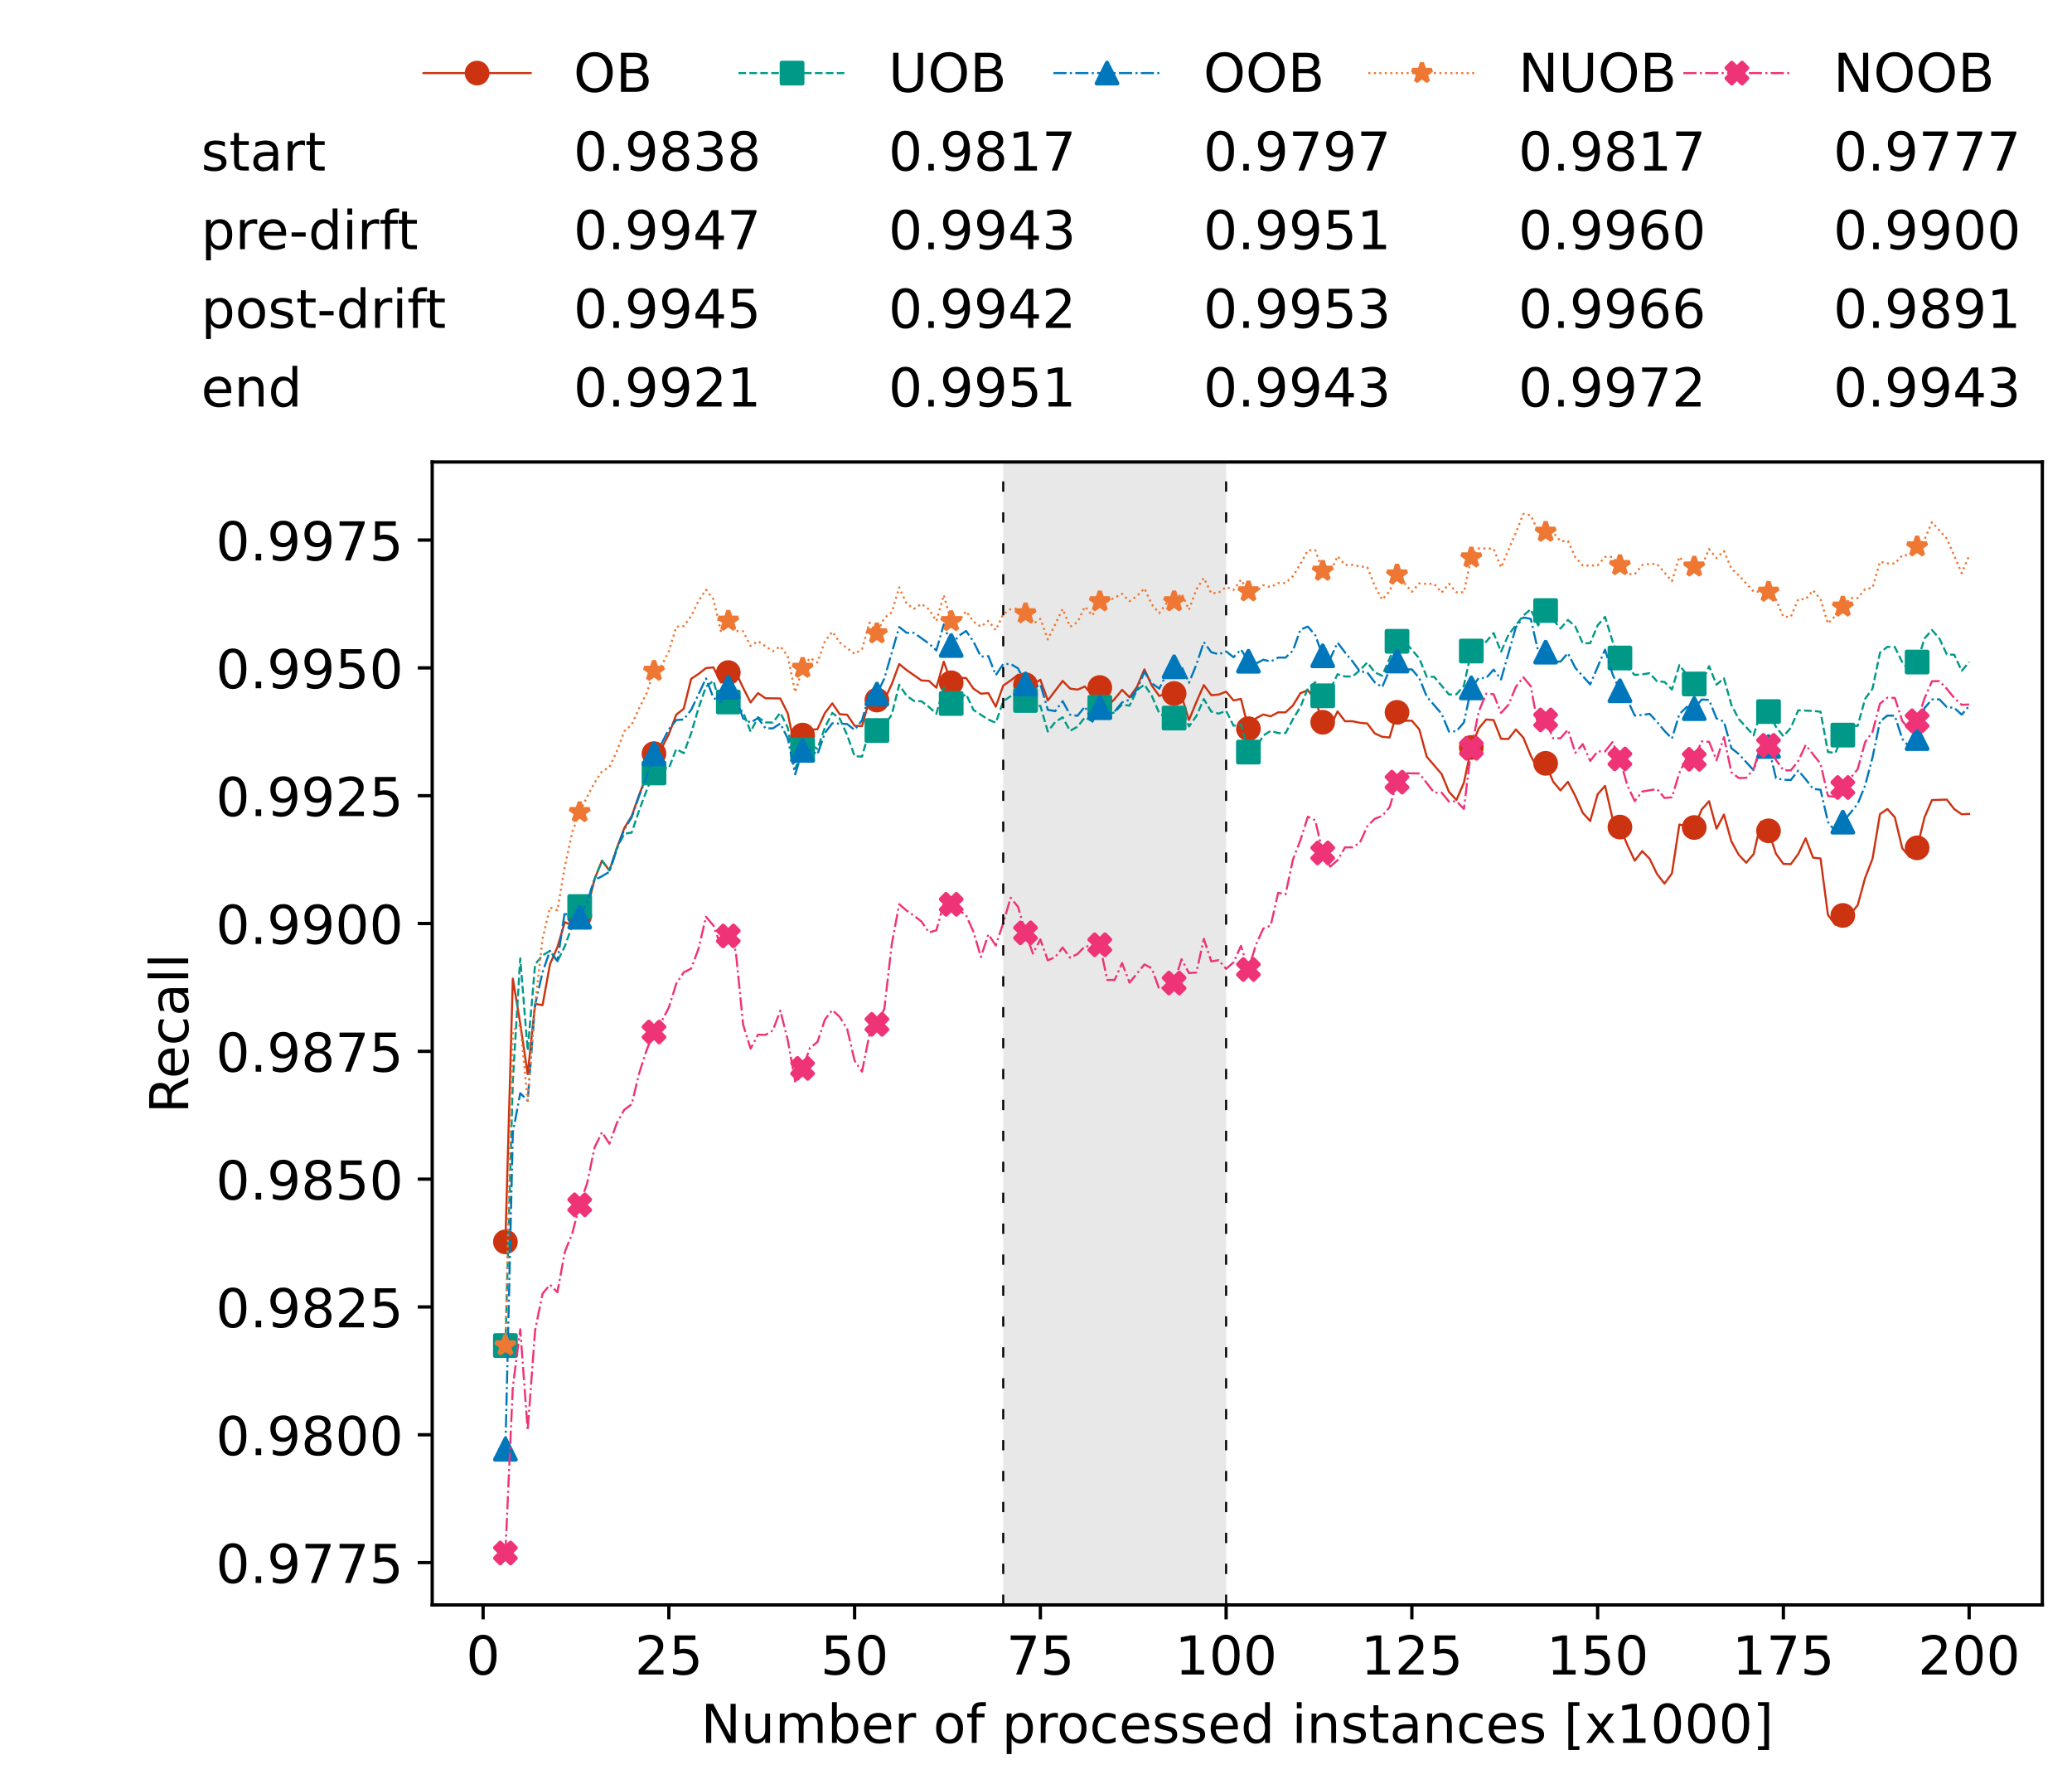 <?xml version="1.0" encoding="utf-8" standalone="no"?>
<!DOCTYPE svg PUBLIC "-//W3C//DTD SVG 1.1//EN"
  "http://www.w3.org/Graphics/SVG/1.1/DTD/svg11.dtd">
<!-- Created with matplotlib (https://matplotlib.org/) -->
<svg height="432.615pt" version="1.1" viewBox="0 0 502.65 432.615" width="502.65pt" xmlns="http://www.w3.org/2000/svg" xmlns:xlink="http://www.w3.org/1999/xlink">
 <defs>
  <style type="text/css">*{stroke-linecap:butt;stroke-linejoin:round;}</style>
 </defs>
 <g id="figure_1">
  <g id="patch_1">
   <path d="M 0 432.615 
L 502.65 432.615 
L 502.65 0 
L 0 0 
z
" style="fill:#ffffff;"/>
  </g>
  <g id="axes_1">
   <g id="patch_2">
    <path d="M 104.85 389.252 
L 495.45 389.252 
L 495.45 112.052 
L 104.85 112.052 
z
" style="fill:#ffffff;"/>
   </g>
   <g id="patch_3">
    <path clip-path="url(#pa22316839a)" d="M 297.446 389.252 
L 297.446 112.052 
L 243.372 112.052 
L 243.372 389.252 
z
" style="fill:#d3d3d3;opacity:0.5;"/>
   </g>
   <g id="matplotlib.axis_1">
    <g id="xtick_1">
     <g id="line2d_1">
      <defs>
       <path d="M 0 0 
L 0 3.5 
" id="m6201719251" style="stroke:#000000;stroke-width:0.8;"/>
      </defs>
      <g>
       <use style="stroke:#000000;stroke-width:0.8;" x="117.197" xlink:href="#m6201719251" y="389.252"/>
      </g>
     </g>
     <g id="text_1">
      <!-- 0 -->
      <g transform="translate(113.061 406.13)scale(0.13 -0.13)">
       <defs>
        <path d="M 31.781 66.406 
Q 24.172 66.406 20.328 58.906 
Q 16.5 51.422 16.5 36.375 
Q 16.5 21.391 20.328 13.891 
Q 24.172 6.391 31.781 6.391 
Q 39.453 6.391 43.281 13.891 
Q 47.125 21.391 47.125 36.375 
Q 47.125 51.422 43.281 58.906 
Q 39.453 66.406 31.781 66.406 
z
M 31.781 74.219 
Q 44.047 74.219 50.516 64.516 
Q 56.984 54.828 56.984 36.375 
Q 56.984 17.969 50.516 8.266 
Q 44.047 -1.422 31.781 -1.422 
Q 19.531 -1.422 13.062 8.266 
Q 6.594 17.969 6.594 36.375 
Q 6.594 54.828 13.062 64.516 
Q 19.531 74.219 31.781 74.219 
z
" id="DejaVuSans-48"/>
       </defs>
       <use xlink:href="#DejaVuSans-48"/>
      </g>
     </g>
    </g>
    <g id="xtick_2">
     <g id="line2d_2">
      <g>
       <use style="stroke:#000000;stroke-width:0.8;" x="162.259" xlink:href="#m6201719251" y="389.252"/>
      </g>
     </g>
     <g id="text_2">
      <!-- 25 -->
      <g transform="translate(153.988 406.13)scale(0.13 -0.13)">
       <defs>
        <path d="M 19.188 8.297 
L 53.609 8.297 
L 53.609 0 
L 7.328 0 
L 7.328 8.297 
Q 12.938 14.109 22.625 23.891 
Q 32.328 33.688 34.812 36.531 
Q 39.547 41.844 41.422 45.531 
Q 43.312 49.219 43.312 52.781 
Q 43.312 58.594 39.234 62.25 
Q 35.156 65.922 28.609 65.922 
Q 23.969 65.922 18.812 64.312 
Q 13.672 62.703 7.812 59.422 
L 7.812 69.391 
Q 13.766 71.781 18.938 73 
Q 24.125 74.219 28.422 74.219 
Q 39.75 74.219 46.484 68.547 
Q 53.219 62.891 53.219 53.422 
Q 53.219 48.922 51.531 44.891 
Q 49.859 40.875 45.406 35.406 
Q 44.188 33.984 37.641 27.219 
Q 31.109 20.453 19.188 8.297 
z
" id="DejaVuSans-50"/>
        <path d="M 10.797 72.906 
L 49.516 72.906 
L 49.516 64.594 
L 19.828 64.594 
L 19.828 46.734 
Q 21.969 47.469 24.109 47.828 
Q 26.266 48.188 28.422 48.188 
Q 40.625 48.188 47.75 41.5 
Q 54.891 34.812 54.891 23.391 
Q 54.891 11.625 47.562 5.094 
Q 40.234 -1.422 26.906 -1.422 
Q 22.312 -1.422 17.547 -0.641 
Q 12.797 0.141 7.719 1.703 
L 7.719 11.625 
Q 12.109 9.234 16.797 8.062 
Q 21.484 6.891 26.703 6.891 
Q 35.156 6.891 40.078 11.328 
Q 45.016 15.766 45.016 23.391 
Q 45.016 31 40.078 35.438 
Q 35.156 39.891 26.703 39.891 
Q 22.75 39.891 18.812 39.016 
Q 14.891 38.141 10.797 36.281 
z
" id="DejaVuSans-53"/>
       </defs>
       <use xlink:href="#DejaVuSans-50"/>
       <use x="63.623" xlink:href="#DejaVuSans-53"/>
      </g>
     </g>
    </g>
    <g id="xtick_3">
     <g id="line2d_3">
      <g>
       <use style="stroke:#000000;stroke-width:0.8;" x="207.322" xlink:href="#m6201719251" y="389.252"/>
      </g>
     </g>
     <g id="text_3">
      <!-- 50 -->
      <g transform="translate(199.05 406.13)scale(0.13 -0.13)">
       <use xlink:href="#DejaVuSans-53"/>
       <use x="63.623" xlink:href="#DejaVuSans-48"/>
      </g>
     </g>
    </g>
    <g id="xtick_4">
     <g id="line2d_4">
      <g>
       <use style="stroke:#000000;stroke-width:0.8;" x="252.384" xlink:href="#m6201719251" y="389.252"/>
      </g>
     </g>
     <g id="text_4">
      <!-- 75 -->
      <g transform="translate(244.113 406.13)scale(0.13 -0.13)">
       <defs>
        <path d="M 8.203 72.906 
L 55.078 72.906 
L 55.078 68.703 
L 28.609 0 
L 18.312 0 
L 43.219 64.594 
L 8.203 64.594 
z
" id="DejaVuSans-55"/>
       </defs>
       <use xlink:href="#DejaVuSans-55"/>
       <use x="63.623" xlink:href="#DejaVuSans-53"/>
      </g>
     </g>
    </g>
    <g id="xtick_5">
     <g id="line2d_5">
      <g>
       <use style="stroke:#000000;stroke-width:0.8;" x="297.446" xlink:href="#m6201719251" y="389.252"/>
      </g>
     </g>
     <g id="text_5">
      <!-- 100 -->
      <g transform="translate(285.039 406.13)scale(0.13 -0.13)">
       <defs>
        <path d="M 12.406 8.297 
L 28.516 8.297 
L 28.516 63.922 
L 10.984 60.406 
L 10.984 69.391 
L 28.422 72.906 
L 38.281 72.906 
L 38.281 8.297 
L 54.391 8.297 
L 54.391 0 
L 12.406 0 
z
" id="DejaVuSans-49"/>
       </defs>
       <use xlink:href="#DejaVuSans-49"/>
       <use x="63.623" xlink:href="#DejaVuSans-48"/>
       <use x="127.246" xlink:href="#DejaVuSans-48"/>
      </g>
     </g>
    </g>
    <g id="xtick_6">
     <g id="line2d_6">
      <g>
       <use style="stroke:#000000;stroke-width:0.8;" x="342.509" xlink:href="#m6201719251" y="389.252"/>
      </g>
     </g>
     <g id="text_6">
      <!-- 125 -->
      <g transform="translate(330.102 406.13)scale(0.13 -0.13)">
       <use xlink:href="#DejaVuSans-49"/>
       <use x="63.623" xlink:href="#DejaVuSans-50"/>
       <use x="127.246" xlink:href="#DejaVuSans-53"/>
      </g>
     </g>
    </g>
    <g id="xtick_7">
     <g id="line2d_7">
      <g>
       <use style="stroke:#000000;stroke-width:0.8;" x="387.571" xlink:href="#m6201719251" y="389.252"/>
      </g>
     </g>
     <g id="text_7">
      <!-- 150 -->
      <g transform="translate(375.164 406.13)scale(0.13 -0.13)">
       <use xlink:href="#DejaVuSans-49"/>
       <use x="63.623" xlink:href="#DejaVuSans-53"/>
       <use x="127.246" xlink:href="#DejaVuSans-48"/>
      </g>
     </g>
    </g>
    <g id="xtick_8">
     <g id="line2d_8">
      <g>
       <use style="stroke:#000000;stroke-width:0.8;" x="432.633" xlink:href="#m6201719251" y="389.252"/>
      </g>
     </g>
     <g id="text_8">
      <!-- 175 -->
      <g transform="translate(420.226 406.13)scale(0.13 -0.13)">
       <use xlink:href="#DejaVuSans-49"/>
       <use x="63.623" xlink:href="#DejaVuSans-55"/>
       <use x="127.246" xlink:href="#DejaVuSans-53"/>
      </g>
     </g>
    </g>
    <g id="xtick_9">
     <g id="line2d_9">
      <g>
       <use style="stroke:#000000;stroke-width:0.8;" x="477.695" xlink:href="#m6201719251" y="389.252"/>
      </g>
     </g>
     <g id="text_9">
      <!-- 200 -->
      <g transform="translate(465.289 406.13)scale(0.13 -0.13)">
       <use xlink:href="#DejaVuSans-50"/>
       <use x="63.623" xlink:href="#DejaVuSans-48"/>
       <use x="127.246" xlink:href="#DejaVuSans-48"/>
      </g>
     </g>
    </g>
    <g id="text_10">
     <!-- Number of processed instances [x1000] -->
     <g transform="translate(170.025 422.711)scale(0.13 -0.13)">
      <defs>
       <path d="M 9.812 72.906 
L 23.094 72.906 
L 55.422 11.922 
L 55.422 72.906 
L 64.984 72.906 
L 64.984 0 
L 51.703 0 
L 19.391 60.984 
L 19.391 0 
L 9.812 0 
z
" id="DejaVuSans-78"/>
       <path d="M 8.5 21.578 
L 8.5 54.688 
L 17.484 54.688 
L 17.484 21.922 
Q 17.484 14.156 20.5 10.266 
Q 23.531 6.391 29.594 6.391 
Q 36.859 6.391 41.078 11.031 
Q 45.312 15.672 45.312 23.688 
L 45.312 54.688 
L 54.297 54.688 
L 54.297 0 
L 45.312 0 
L 45.312 8.406 
Q 42.047 3.422 37.719 1 
Q 33.406 -1.422 27.688 -1.422 
Q 18.266 -1.422 13.375 4.438 
Q 8.5 10.297 8.5 21.578 
z
M 31.109 56 
z
" id="DejaVuSans-117"/>
       <path d="M 52 44.188 
Q 55.375 50.25 60.062 53.125 
Q 64.75 56 71.094 56 
Q 79.641 56 84.281 50.016 
Q 88.922 44.047 88.922 33.016 
L 88.922 0 
L 79.891 0 
L 79.891 32.719 
Q 79.891 40.578 77.094 44.375 
Q 74.312 48.188 68.609 48.188 
Q 61.625 48.188 57.562 43.547 
Q 53.516 38.922 53.516 30.906 
L 53.516 0 
L 44.484 0 
L 44.484 32.719 
Q 44.484 40.625 41.703 44.406 
Q 38.922 48.188 33.109 48.188 
Q 26.219 48.188 22.156 43.531 
Q 18.109 38.875 18.109 30.906 
L 18.109 0 
L 9.078 0 
L 9.078 54.688 
L 18.109 54.688 
L 18.109 46.188 
Q 21.188 51.219 25.484 53.609 
Q 29.781 56 35.688 56 
Q 41.656 56 45.828 52.969 
Q 50 49.953 52 44.188 
z
" id="DejaVuSans-109"/>
       <path d="M 48.688 27.297 
Q 48.688 37.203 44.609 42.844 
Q 40.531 48.484 33.406 48.484 
Q 26.266 48.484 22.188 42.844 
Q 18.109 37.203 18.109 27.297 
Q 18.109 17.391 22.188 11.75 
Q 26.266 6.109 33.406 6.109 
Q 40.531 6.109 44.609 11.75 
Q 48.688 17.391 48.688 27.297 
z
M 18.109 46.391 
Q 20.953 51.266 25.266 53.625 
Q 29.594 56 35.594 56 
Q 45.562 56 51.781 48.094 
Q 58.016 40.188 58.016 27.297 
Q 58.016 14.406 51.781 6.484 
Q 45.562 -1.422 35.594 -1.422 
Q 29.594 -1.422 25.266 0.953 
Q 20.953 3.328 18.109 8.203 
L 18.109 0 
L 9.078 0 
L 9.078 75.984 
L 18.109 75.984 
z
" id="DejaVuSans-98"/>
       <path d="M 56.203 29.594 
L 56.203 25.203 
L 14.891 25.203 
Q 15.484 15.922 20.484 11.062 
Q 25.484 6.203 34.422 6.203 
Q 39.594 6.203 44.453 7.469 
Q 49.312 8.734 54.109 11.281 
L 54.109 2.781 
Q 49.266 0.734 44.188 -0.344 
Q 39.109 -1.422 33.891 -1.422 
Q 20.797 -1.422 13.156 6.188 
Q 5.516 13.812 5.516 26.812 
Q 5.516 40.234 12.766 48.109 
Q 20.016 56 32.328 56 
Q 43.359 56 49.781 48.891 
Q 56.203 41.797 56.203 29.594 
z
M 47.219 32.234 
Q 47.125 39.594 43.094 43.984 
Q 39.062 48.391 32.422 48.391 
Q 24.906 48.391 20.391 44.141 
Q 15.875 39.891 15.188 32.172 
z
" id="DejaVuSans-101"/>
       <path d="M 41.109 46.297 
Q 39.594 47.172 37.812 47.578 
Q 36.031 48 33.891 48 
Q 26.266 48 22.188 43.047 
Q 18.109 38.094 18.109 28.812 
L 18.109 0 
L 9.078 0 
L 9.078 54.688 
L 18.109 54.688 
L 18.109 46.188 
Q 20.953 51.172 25.484 53.578 
Q 30.031 56 36.531 56 
Q 37.453 56 38.578 55.875 
Q 39.703 55.766 41.062 55.516 
z
" id="DejaVuSans-114"/>
       <path id="DejaVuSans-32"/>
       <path d="M 30.609 48.391 
Q 23.391 48.391 19.188 42.75 
Q 14.984 37.109 14.984 27.297 
Q 14.984 17.484 19.156 11.844 
Q 23.344 6.203 30.609 6.203 
Q 37.797 6.203 41.984 11.859 
Q 46.188 17.531 46.188 27.297 
Q 46.188 37.016 41.984 42.703 
Q 37.797 48.391 30.609 48.391 
z
M 30.609 56 
Q 42.328 56 49.016 48.375 
Q 55.719 40.766 55.719 27.297 
Q 55.719 13.875 49.016 6.219 
Q 42.328 -1.422 30.609 -1.422 
Q 18.844 -1.422 12.172 6.219 
Q 5.516 13.875 5.516 27.297 
Q 5.516 40.766 12.172 48.375 
Q 18.844 56 30.609 56 
z
" id="DejaVuSans-111"/>
       <path d="M 37.109 75.984 
L 37.109 68.5 
L 28.516 68.5 
Q 23.688 68.5 21.797 66.547 
Q 19.922 64.594 19.922 59.516 
L 19.922 54.688 
L 34.719 54.688 
L 34.719 47.703 
L 19.922 47.703 
L 19.922 0 
L 10.891 0 
L 10.891 47.703 
L 2.297 47.703 
L 2.297 54.688 
L 10.891 54.688 
L 10.891 58.5 
Q 10.891 67.625 15.141 71.797 
Q 19.391 75.984 28.609 75.984 
z
" id="DejaVuSans-102"/>
       <path d="M 18.109 8.203 
L 18.109 -20.797 
L 9.078 -20.797 
L 9.078 54.688 
L 18.109 54.688 
L 18.109 46.391 
Q 20.953 51.266 25.266 53.625 
Q 29.594 56 35.594 56 
Q 45.562 56 51.781 48.094 
Q 58.016 40.188 58.016 27.297 
Q 58.016 14.406 51.781 6.484 
Q 45.562 -1.422 35.594 -1.422 
Q 29.594 -1.422 25.266 0.953 
Q 20.953 3.328 18.109 8.203 
z
M 48.688 27.297 
Q 48.688 37.203 44.609 42.844 
Q 40.531 48.484 33.406 48.484 
Q 26.266 48.484 22.188 42.844 
Q 18.109 37.203 18.109 27.297 
Q 18.109 17.391 22.188 11.75 
Q 26.266 6.109 33.406 6.109 
Q 40.531 6.109 44.609 11.75 
Q 48.688 17.391 48.688 27.297 
z
" id="DejaVuSans-112"/>
       <path d="M 48.781 52.594 
L 48.781 44.188 
Q 44.969 46.297 41.141 47.344 
Q 37.312 48.391 33.406 48.391 
Q 24.656 48.391 19.812 42.844 
Q 14.984 37.312 14.984 27.297 
Q 14.984 17.281 19.812 11.734 
Q 24.656 6.203 33.406 6.203 
Q 37.312 6.203 41.141 7.25 
Q 44.969 8.297 48.781 10.406 
L 48.781 2.094 
Q 45.016 0.344 40.984 -0.531 
Q 36.969 -1.422 32.422 -1.422 
Q 20.062 -1.422 12.781 6.344 
Q 5.516 14.109 5.516 27.297 
Q 5.516 40.672 12.859 48.328 
Q 20.219 56 33.016 56 
Q 37.156 56 41.109 55.141 
Q 45.062 54.297 48.781 52.594 
z
" id="DejaVuSans-99"/>
       <path d="M 44.281 53.078 
L 44.281 44.578 
Q 40.484 46.531 36.375 47.5 
Q 32.281 48.484 27.875 48.484 
Q 21.188 48.484 17.844 46.438 
Q 14.5 44.391 14.5 40.281 
Q 14.5 37.156 16.891 35.375 
Q 19.281 33.594 26.516 31.984 
L 29.594 31.297 
Q 39.156 29.25 43.188 25.516 
Q 47.219 21.781 47.219 15.094 
Q 47.219 7.469 41.188 3.016 
Q 35.156 -1.422 24.609 -1.422 
Q 20.219 -1.422 15.453 -0.562 
Q 10.688 0.297 5.422 2 
L 5.422 11.281 
Q 10.406 8.688 15.234 7.391 
Q 20.062 6.109 24.812 6.109 
Q 31.156 6.109 34.562 8.281 
Q 37.984 10.453 37.984 14.406 
Q 37.984 18.062 35.516 20.016 
Q 33.062 21.969 24.703 23.781 
L 21.578 24.516 
Q 13.234 26.266 9.516 29.906 
Q 5.812 33.547 5.812 39.891 
Q 5.812 47.609 11.281 51.797 
Q 16.75 56 26.812 56 
Q 31.781 56 36.172 55.266 
Q 40.578 54.547 44.281 53.078 
z
" id="DejaVuSans-115"/>
       <path d="M 45.406 46.391 
L 45.406 75.984 
L 54.391 75.984 
L 54.391 0 
L 45.406 0 
L 45.406 8.203 
Q 42.578 3.328 38.25 0.953 
Q 33.938 -1.422 27.875 -1.422 
Q 17.969 -1.422 11.734 6.484 
Q 5.516 14.406 5.516 27.297 
Q 5.516 40.188 11.734 48.094 
Q 17.969 56 27.875 56 
Q 33.938 56 38.25 53.625 
Q 42.578 51.266 45.406 46.391 
z
M 14.797 27.297 
Q 14.797 17.391 18.875 11.75 
Q 22.953 6.109 30.078 6.109 
Q 37.203 6.109 41.297 11.75 
Q 45.406 17.391 45.406 27.297 
Q 45.406 37.203 41.297 42.844 
Q 37.203 48.484 30.078 48.484 
Q 22.953 48.484 18.875 42.844 
Q 14.797 37.203 14.797 27.297 
z
" id="DejaVuSans-100"/>
       <path d="M 9.422 54.688 
L 18.406 54.688 
L 18.406 0 
L 9.422 0 
z
M 9.422 75.984 
L 18.406 75.984 
L 18.406 64.594 
L 9.422 64.594 
z
" id="DejaVuSans-105"/>
       <path d="M 54.891 33.016 
L 54.891 0 
L 45.906 0 
L 45.906 32.719 
Q 45.906 40.484 42.875 44.328 
Q 39.844 48.188 33.797 48.188 
Q 26.516 48.188 22.312 43.547 
Q 18.109 38.922 18.109 30.906 
L 18.109 0 
L 9.078 0 
L 9.078 54.688 
L 18.109 54.688 
L 18.109 46.188 
Q 21.344 51.125 25.703 53.562 
Q 30.078 56 35.797 56 
Q 45.219 56 50.047 50.172 
Q 54.891 44.344 54.891 33.016 
z
" id="DejaVuSans-110"/>
       <path d="M 18.312 70.219 
L 18.312 54.688 
L 36.812 54.688 
L 36.812 47.703 
L 18.312 47.703 
L 18.312 18.016 
Q 18.312 11.328 20.141 9.422 
Q 21.969 7.516 27.594 7.516 
L 36.812 7.516 
L 36.812 0 
L 27.594 0 
Q 17.188 0 13.234 3.875 
Q 9.281 7.766 9.281 18.016 
L 9.281 47.703 
L 2.688 47.703 
L 2.688 54.688 
L 9.281 54.688 
L 9.281 70.219 
z
" id="DejaVuSans-116"/>
       <path d="M 34.281 27.484 
Q 23.391 27.484 19.188 25 
Q 14.984 22.516 14.984 16.5 
Q 14.984 11.719 18.141 8.906 
Q 21.297 6.109 26.703 6.109 
Q 34.188 6.109 38.703 11.406 
Q 43.219 16.703 43.219 25.484 
L 43.219 27.484 
z
M 52.203 31.203 
L 52.203 0 
L 43.219 0 
L 43.219 8.297 
Q 40.141 3.328 35.547 0.953 
Q 30.953 -1.422 24.312 -1.422 
Q 15.922 -1.422 10.953 3.297 
Q 6 8.016 6 15.922 
Q 6 25.141 12.172 29.828 
Q 18.359 34.516 30.609 34.516 
L 43.219 34.516 
L 43.219 35.406 
Q 43.219 41.609 39.141 45 
Q 35.062 48.391 27.688 48.391 
Q 23 48.391 18.547 47.266 
Q 14.109 46.141 10.016 43.891 
L 10.016 52.203 
Q 14.938 54.109 19.578 55.047 
Q 24.219 56 28.609 56 
Q 40.484 56 46.344 49.844 
Q 52.203 43.703 52.203 31.203 
z
" id="DejaVuSans-97"/>
       <path d="M 8.594 75.984 
L 29.297 75.984 
L 29.297 69 
L 17.578 69 
L 17.578 -6.203 
L 29.297 -6.203 
L 29.297 -13.188 
L 8.594 -13.188 
z
" id="DejaVuSans-91"/>
       <path d="M 54.891 54.688 
L 35.109 28.078 
L 55.906 0 
L 45.312 0 
L 29.391 21.484 
L 13.484 0 
L 2.875 0 
L 24.125 28.609 
L 4.688 54.688 
L 15.281 54.688 
L 29.781 35.203 
L 44.281 54.688 
z
" id="DejaVuSans-120"/>
       <path d="M 30.422 75.984 
L 30.422 -13.188 
L 9.719 -13.188 
L 9.719 -6.203 
L 21.391 -6.203 
L 21.391 69 
L 9.719 69 
L 9.719 75.984 
z
" id="DejaVuSans-93"/>
      </defs>
      <use xlink:href="#DejaVuSans-78"/>
      <use x="74.805" xlink:href="#DejaVuSans-117"/>
      <use x="138.184" xlink:href="#DejaVuSans-109"/>
      <use x="235.596" xlink:href="#DejaVuSans-98"/>
      <use x="299.072" xlink:href="#DejaVuSans-101"/>
      <use x="360.596" xlink:href="#DejaVuSans-114"/>
      <use x="401.709" xlink:href="#DejaVuSans-32"/>
      <use x="433.496" xlink:href="#DejaVuSans-111"/>
      <use x="494.678" xlink:href="#DejaVuSans-102"/>
      <use x="529.883" xlink:href="#DejaVuSans-32"/>
      <use x="561.67" xlink:href="#DejaVuSans-112"/>
      <use x="625.146" xlink:href="#DejaVuSans-114"/>
      <use x="664.01" xlink:href="#DejaVuSans-111"/>
      <use x="725.191" xlink:href="#DejaVuSans-99"/>
      <use x="780.172" xlink:href="#DejaVuSans-101"/>
      <use x="841.695" xlink:href="#DejaVuSans-115"/>
      <use x="893.795" xlink:href="#DejaVuSans-115"/>
      <use x="945.895" xlink:href="#DejaVuSans-101"/>
      <use x="1007.418" xlink:href="#DejaVuSans-100"/>
      <use x="1070.895" xlink:href="#DejaVuSans-32"/>
      <use x="1102.682" xlink:href="#DejaVuSans-105"/>
      <use x="1130.465" xlink:href="#DejaVuSans-110"/>
      <use x="1193.844" xlink:href="#DejaVuSans-115"/>
      <use x="1245.943" xlink:href="#DejaVuSans-116"/>
      <use x="1285.152" xlink:href="#DejaVuSans-97"/>
      <use x="1346.432" xlink:href="#DejaVuSans-110"/>
      <use x="1409.811" xlink:href="#DejaVuSans-99"/>
      <use x="1464.791" xlink:href="#DejaVuSans-101"/>
      <use x="1526.314" xlink:href="#DejaVuSans-115"/>
      <use x="1578.414" xlink:href="#DejaVuSans-32"/>
      <use x="1610.201" xlink:href="#DejaVuSans-91"/>
      <use x="1649.215" xlink:href="#DejaVuSans-120"/>
      <use x="1708.395" xlink:href="#DejaVuSans-49"/>
      <use x="1772.018" xlink:href="#DejaVuSans-48"/>
      <use x="1835.641" xlink:href="#DejaVuSans-48"/>
      <use x="1899.264" xlink:href="#DejaVuSans-48"/>
      <use x="1962.887" xlink:href="#DejaVuSans-93"/>
     </g>
    </g>
   </g>
   <g id="matplotlib.axis_2">
    <g id="ytick_1">
     <g id="line2d_10">
      <defs>
       <path d="M 0 0 
L -3.5 0 
" id="m616afe65e3" style="stroke:#000000;stroke-width:0.8;"/>
      </defs>
      <g>
       <use style="stroke:#000000;stroke-width:0.8;" x="104.85" xlink:href="#m616afe65e3" y="378.978"/>
      </g>
     </g>
     <g id="text_11">
      <!-- 0.9775 -->
      <g transform="translate(52.362 383.917)scale(0.13 -0.13)">
       <defs>
        <path d="M 10.688 12.406 
L 21 12.406 
L 21 0 
L 10.688 0 
z
" id="DejaVuSans-46"/>
        <path d="M 10.984 1.516 
L 10.984 10.5 
Q 14.703 8.734 18.5 7.812 
Q 22.312 6.891 25.984 6.891 
Q 35.75 6.891 40.891 13.453 
Q 46.047 20.016 46.781 33.406 
Q 43.953 29.203 39.594 26.953 
Q 35.25 24.703 29.984 24.703 
Q 19.047 24.703 12.672 31.312 
Q 6.297 37.938 6.297 49.422 
Q 6.297 60.641 12.938 67.422 
Q 19.578 74.219 30.609 74.219 
Q 43.266 74.219 49.922 64.516 
Q 56.594 54.828 56.594 36.375 
Q 56.594 19.141 48.406 8.859 
Q 40.234 -1.422 26.422 -1.422 
Q 22.703 -1.422 18.891 -0.688 
Q 15.094 0.047 10.984 1.516 
z
M 30.609 32.422 
Q 37.25 32.422 41.125 36.953 
Q 45.016 41.5 45.016 49.422 
Q 45.016 57.281 41.125 61.844 
Q 37.25 66.406 30.609 66.406 
Q 23.969 66.406 20.094 61.844 
Q 16.219 57.281 16.219 49.422 
Q 16.219 41.5 20.094 36.953 
Q 23.969 32.422 30.609 32.422 
z
" id="DejaVuSans-57"/>
       </defs>
       <use xlink:href="#DejaVuSans-48"/>
       <use x="63.623" xlink:href="#DejaVuSans-46"/>
       <use x="95.41" xlink:href="#DejaVuSans-57"/>
       <use x="159.033" xlink:href="#DejaVuSans-55"/>
       <use x="222.656" xlink:href="#DejaVuSans-55"/>
       <use x="286.279" xlink:href="#DejaVuSans-53"/>
      </g>
     </g>
    </g>
    <g id="ytick_2">
     <g id="line2d_11">
      <g>
       <use style="stroke:#000000;stroke-width:0.8;" x="104.85" xlink:href="#m616afe65e3" y="347.979"/>
      </g>
     </g>
     <g id="text_12">
      <!-- 0.9800 -->
      <g transform="translate(52.362 352.918)scale(0.13 -0.13)">
       <defs>
        <path d="M 31.781 34.625 
Q 24.75 34.625 20.719 30.859 
Q 16.703 27.094 16.703 20.516 
Q 16.703 13.922 20.719 10.156 
Q 24.75 6.391 31.781 6.391 
Q 38.812 6.391 42.859 10.172 
Q 46.922 13.969 46.922 20.516 
Q 46.922 27.094 42.891 30.859 
Q 38.875 34.625 31.781 34.625 
z
M 21.922 38.812 
Q 15.578 40.375 12.031 44.719 
Q 8.5 49.078 8.5 55.328 
Q 8.5 64.062 14.719 69.141 
Q 20.953 74.219 31.781 74.219 
Q 42.672 74.219 48.875 69.141 
Q 55.078 64.062 55.078 55.328 
Q 55.078 49.078 51.531 44.719 
Q 48 40.375 41.703 38.812 
Q 48.828 37.156 52.797 32.312 
Q 56.781 27.484 56.781 20.516 
Q 56.781 9.906 50.312 4.234 
Q 43.844 -1.422 31.781 -1.422 
Q 19.734 -1.422 13.25 4.234 
Q 6.781 9.906 6.781 20.516 
Q 6.781 27.484 10.781 32.312 
Q 14.797 37.156 21.922 38.812 
z
M 18.312 54.391 
Q 18.312 48.734 21.844 45.562 
Q 25.391 42.391 31.781 42.391 
Q 38.141 42.391 41.719 45.562 
Q 45.312 48.734 45.312 54.391 
Q 45.312 60.062 41.719 63.234 
Q 38.141 66.406 31.781 66.406 
Q 25.391 66.406 21.844 63.234 
Q 18.312 60.062 18.312 54.391 
z
" id="DejaVuSans-56"/>
       </defs>
       <use xlink:href="#DejaVuSans-48"/>
       <use x="63.623" xlink:href="#DejaVuSans-46"/>
       <use x="95.41" xlink:href="#DejaVuSans-57"/>
       <use x="159.033" xlink:href="#DejaVuSans-56"/>
       <use x="222.656" xlink:href="#DejaVuSans-48"/>
       <use x="286.279" xlink:href="#DejaVuSans-48"/>
      </g>
     </g>
    </g>
    <g id="ytick_3">
     <g id="line2d_12">
      <g>
       <use style="stroke:#000000;stroke-width:0.8;" x="104.85" xlink:href="#m616afe65e3" y="316.98"/>
      </g>
     </g>
     <g id="text_13">
      <!-- 0.9825 -->
      <g transform="translate(52.362 321.919)scale(0.13 -0.13)">
       <use xlink:href="#DejaVuSans-48"/>
       <use x="63.623" xlink:href="#DejaVuSans-46"/>
       <use x="95.41" xlink:href="#DejaVuSans-57"/>
       <use x="159.033" xlink:href="#DejaVuSans-56"/>
       <use x="222.656" xlink:href="#DejaVuSans-50"/>
       <use x="286.279" xlink:href="#DejaVuSans-53"/>
      </g>
     </g>
    </g>
    <g id="ytick_4">
     <g id="line2d_13">
      <g>
       <use style="stroke:#000000;stroke-width:0.8;" x="104.85" xlink:href="#m616afe65e3" y="285.981"/>
      </g>
     </g>
     <g id="text_14">
      <!-- 0.9850 -->
      <g transform="translate(52.362 290.92)scale(0.13 -0.13)">
       <use xlink:href="#DejaVuSans-48"/>
       <use x="63.623" xlink:href="#DejaVuSans-46"/>
       <use x="95.41" xlink:href="#DejaVuSans-57"/>
       <use x="159.033" xlink:href="#DejaVuSans-56"/>
       <use x="222.656" xlink:href="#DejaVuSans-53"/>
       <use x="286.279" xlink:href="#DejaVuSans-48"/>
      </g>
     </g>
    </g>
    <g id="ytick_5">
     <g id="line2d_14">
      <g>
       <use style="stroke:#000000;stroke-width:0.8;" x="104.85" xlink:href="#m616afe65e3" y="254.982"/>
      </g>
     </g>
     <g id="text_15">
      <!-- 0.9875 -->
      <g transform="translate(52.362 259.921)scale(0.13 -0.13)">
       <use xlink:href="#DejaVuSans-48"/>
       <use x="63.623" xlink:href="#DejaVuSans-46"/>
       <use x="95.41" xlink:href="#DejaVuSans-57"/>
       <use x="159.033" xlink:href="#DejaVuSans-56"/>
       <use x="222.656" xlink:href="#DejaVuSans-55"/>
       <use x="286.279" xlink:href="#DejaVuSans-53"/>
      </g>
     </g>
    </g>
    <g id="ytick_6">
     <g id="line2d_15">
      <g>
       <use style="stroke:#000000;stroke-width:0.8;" x="104.85" xlink:href="#m616afe65e3" y="223.982"/>
      </g>
     </g>
     <g id="text_16">
      <!-- 0.9900 -->
      <g transform="translate(52.362 228.921)scale(0.13 -0.13)">
       <use xlink:href="#DejaVuSans-48"/>
       <use x="63.623" xlink:href="#DejaVuSans-46"/>
       <use x="95.41" xlink:href="#DejaVuSans-57"/>
       <use x="159.033" xlink:href="#DejaVuSans-57"/>
       <use x="222.656" xlink:href="#DejaVuSans-48"/>
       <use x="286.279" xlink:href="#DejaVuSans-48"/>
      </g>
     </g>
    </g>
    <g id="ytick_7">
     <g id="line2d_16">
      <g>
       <use style="stroke:#000000;stroke-width:0.8;" x="104.85" xlink:href="#m616afe65e3" y="192.983"/>
      </g>
     </g>
     <g id="text_17">
      <!-- 0.9925 -->
      <g transform="translate(52.362 197.922)scale(0.13 -0.13)">
       <use xlink:href="#DejaVuSans-48"/>
       <use x="63.623" xlink:href="#DejaVuSans-46"/>
       <use x="95.41" xlink:href="#DejaVuSans-57"/>
       <use x="159.033" xlink:href="#DejaVuSans-57"/>
       <use x="222.656" xlink:href="#DejaVuSans-50"/>
       <use x="286.279" xlink:href="#DejaVuSans-53"/>
      </g>
     </g>
    </g>
    <g id="ytick_8">
     <g id="line2d_17">
      <g>
       <use style="stroke:#000000;stroke-width:0.8;" x="104.85" xlink:href="#m616afe65e3" y="161.984"/>
      </g>
     </g>
     <g id="text_18">
      <!-- 0.9950 -->
      <g transform="translate(52.362 166.923)scale(0.13 -0.13)">
       <use xlink:href="#DejaVuSans-48"/>
       <use x="63.623" xlink:href="#DejaVuSans-46"/>
       <use x="95.41" xlink:href="#DejaVuSans-57"/>
       <use x="159.033" xlink:href="#DejaVuSans-57"/>
       <use x="222.656" xlink:href="#DejaVuSans-53"/>
       <use x="286.279" xlink:href="#DejaVuSans-48"/>
      </g>
     </g>
    </g>
    <g id="ytick_9">
     <g id="line2d_18">
      <g>
       <use style="stroke:#000000;stroke-width:0.8;" x="104.85" xlink:href="#m616afe65e3" y="130.985"/>
      </g>
     </g>
     <g id="text_19">
      <!-- 0.9975 -->
      <g transform="translate(52.362 135.924)scale(0.13 -0.13)">
       <use xlink:href="#DejaVuSans-48"/>
       <use x="63.623" xlink:href="#DejaVuSans-46"/>
       <use x="95.41" xlink:href="#DejaVuSans-57"/>
       <use x="159.033" xlink:href="#DejaVuSans-57"/>
       <use x="222.656" xlink:href="#DejaVuSans-55"/>
       <use x="286.279" xlink:href="#DejaVuSans-53"/>
      </g>
     </g>
    </g>
    <g id="text_20">
     <!-- Recall -->
     <g transform="translate(45.659 270.044)rotate(-90)scale(0.13 -0.13)">
      <defs>
       <path d="M 44.391 34.188 
Q 47.562 33.109 50.562 29.594 
Q 53.562 26.078 56.594 19.922 
L 66.609 0 
L 56 0 
L 46.688 18.703 
Q 43.062 26.031 39.672 28.422 
Q 36.281 30.812 30.422 30.812 
L 19.672 30.812 
L 19.672 0 
L 9.812 0 
L 9.812 72.906 
L 32.078 72.906 
Q 44.578 72.906 50.734 67.672 
Q 56.891 62.453 56.891 51.906 
Q 56.891 45.016 53.688 40.469 
Q 50.484 35.938 44.391 34.188 
z
M 19.672 64.797 
L 19.672 38.922 
L 32.078 38.922 
Q 39.203 38.922 42.844 42.219 
Q 46.484 45.516 46.484 51.906 
Q 46.484 58.297 42.844 61.547 
Q 39.203 64.797 32.078 64.797 
z
" id="DejaVuSans-82"/>
       <path d="M 9.422 75.984 
L 18.406 75.984 
L 18.406 0 
L 9.422 0 
z
" id="DejaVuSans-108"/>
      </defs>
      <use xlink:href="#DejaVuSans-82"/>
      <use x="64.982" xlink:href="#DejaVuSans-101"/>
      <use x="126.506" xlink:href="#DejaVuSans-99"/>
      <use x="181.486" xlink:href="#DejaVuSans-97"/>
      <use x="242.766" xlink:href="#DejaVuSans-108"/>
      <use x="270.549" xlink:href="#DejaVuSans-108"/>
     </g>
    </g>
   </g>
   <g id="line2d_19"/>
   <g id="line2d_20"/>
   <g id="line2d_21"/>
   <g id="line2d_22"/>
   <g id="line2d_23"/>
   <g id="line2d_24">
    <path clip-path="url(#pa22316839a)" d="M 122.605 301.197 
L 124.407 237.349 
L 126.21 248.292 
L 128.012 260.518 
L 129.815 243.472 
L 131.617 243.776 
L 133.419 233.863 
L 135.222 229.704 
L 137.024 223.641 
L 138.827 224.494 
L 140.629 222.122 
L 142.432 220.591 
L 144.234 213.213 
L 146.037 208.733 
L 147.839 211.114 
L 149.642 205.688 
L 151.444 200.852 
L 153.247 197.934 
L 155.049 192.779 
L 156.852 188.139 
L 158.654 182.784 
L 160.457 181.549 
L 162.259 178.05 
L 164.062 173.313 
L 165.864 171.905 
L 167.667 164.64 
L 169.469 163.451 
L 171.272 162.032 
L 173.074 161.865 
L 174.877 165.545 
L 176.679 163.125 
L 178.482 162.977 
L 180.284 166.835 
L 182.087 170.364 
L 183.889 168.1 
L 185.692 169.345 
L 189.297 169.401 
L 191.099 173.006 
L 192.902 181.738 
L 194.704 178.277 
L 196.507 176.993 
L 198.309 176.855 
L 200.112 172.935 
L 201.914 170.578 
L 203.717 173.222 
L 205.519 173.352 
L 207.322 176.028 
L 209.124 176.106 
L 210.927 169.635 
L 212.729 169.785 
L 214.532 169.816 
L 216.334 165.92 
L 218.137 161.053 
L 219.939 162.512 
L 223.544 165.035 
L 225.347 165.13 
L 227.149 166.791 
L 228.952 160.471 
L 230.754 165.591 
L 232.557 164.435 
L 234.359 164.435 
L 236.162 167.027 
L 237.964 168.242 
L 239.767 168.103 
L 241.569 171.393 
L 243.372 166.277 
L 245.174 165.039 
L 246.976 163.637 
L 248.779 166.07 
L 250.581 166.049 
L 252.384 164.852 
L 254.186 169.889 
L 257.791 165.146 
L 259.594 166.997 
L 261.396 167.256 
L 263.199 166.505 
L 265.001 168.663 
L 266.804 166.747 
L 268.606 171.351 
L 270.409 169.518 
L 272.211 167.312 
L 274.014 169.106 
L 275.816 166.601 
L 277.619 162.345 
L 279.421 166.269 
L 281.224 168.797 
L 283.026 168.172 
L 284.829 168.2 
L 286.631 168.735 
L 288.434 174.639 
L 290.236 170.249 
L 292.039 166.152 
L 293.841 168.603 
L 295.644 168.453 
L 297.446 167.756 
L 299.249 169.884 
L 301.051 169.518 
L 302.854 176.729 
L 304.656 174.234 
L 306.459 173.289 
L 308.261 173.726 
L 310.064 172.769 
L 311.866 172.769 
L 313.669 171.075 
L 315.471 168.117 
L 317.274 167.389 
L 319.076 169.773 
L 320.879 175.171 
L 322.681 176.276 
L 324.484 172.539 
L 326.286 174.923 
L 328.089 174.923 
L 329.891 175.307 
L 331.694 175.468 
L 333.496 177.868 
L 335.299 178.695 
L 337.101 178.858 
L 338.904 172.765 
L 340.706 174.804 
L 342.509 174.79 
L 344.311 176.91 
L 346.114 183.529 
L 349.719 187.725 
L 351.521 192.068 
L 353.324 194.015 
L 355.126 189.84 
L 356.928 181.288 
L 358.731 176.671 
L 360.533 174.503 
L 362.336 174.636 
L 364.138 179.178 
L 365.941 179.22 
L 367.743 176.91 
L 369.546 178.904 
L 371.348 183.282 
L 373.151 186.788 
L 374.953 185.131 
L 376.756 189.536 
L 378.558 191.702 
L 380.361 189.621 
L 382.163 193.067 
L 383.966 197.138 
L 385.768 199.122 
L 387.571 192.641 
L 389.373 190.595 
L 391.176 198.468 
L 392.978 200.591 
L 394.781 204.931 
L 396.583 208.746 
L 398.386 206.428 
L 400.188 208.278 
L 401.991 211.99 
L 403.793 214.299 
L 405.596 211.822 
L 407.398 199.975 
L 411.003 200.696 
L 412.806 196.347 
L 414.608 194.315 
L 416.411 200.981 
L 418.213 197.565 
L 420.016 204.059 
L 421.818 207.326 
L 423.621 209.239 
L 425.423 207.132 
L 427.226 199.259 
L 429.028 201.507 
L 430.831 207.054 
L 432.633 209.523 
L 434.436 209.585 
L 436.238 207.129 
L 438.041 203.335 
L 439.843 208.018 
L 441.646 208.209 
L 443.448 221.9 
L 445.251 224.295 
L 447.053 222.021 
L 448.856 221.754 
L 450.658 219.54 
L 452.461 212.924 
L 454.263 208.261 
L 456.066 197.454 
L 457.868 196.213 
L 459.671 198.223 
L 461.473 205.736 
L 463.276 207.837 
L 465.078 205.63 
L 466.881 198.195 
L 468.683 194.042 
L 472.288 193.928 
L 474.09 196.241 
L 475.893 197.487 
L 477.695 197.403 
L 477.695 197.403 
" style="fill:none;stroke:#cc3311;stroke-linecap:square;stroke-width:0.5;"/>
    <defs>
     <path d="M 0 2.5 
C 0.663 2.5 1.299 2.237 1.768 1.768 
C 2.237 1.299 2.5 0.663 2.5 0 
C 2.5 -0.663 2.237 -1.299 1.768 -1.768 
C 1.299 -2.237 0.663 -2.5 0 -2.5 
C -0.663 -2.5 -1.299 -2.237 -1.768 -1.768 
C -2.237 -1.299 -2.5 -0.663 -2.5 0 
C -2.5 0.663 -2.237 1.299 -1.768 1.768 
C -1.299 2.237 -0.663 2.5 0 2.5 
z
" id="mf9c18a079d" style="stroke:#cc3311;"/>
    </defs>
    <g clip-path="url(#pa22316839a)">
     <use style="fill:#cc3311;stroke:#cc3311;" x="122.605" xlink:href="#mf9c18a079d" y="301.197"/>
     <use style="fill:#cc3311;stroke:#cc3311;" x="140.629" xlink:href="#mf9c18a079d" y="222.122"/>
     <use style="fill:#cc3311;stroke:#cc3311;" x="158.654" xlink:href="#mf9c18a079d" y="182.784"/>
     <use style="fill:#cc3311;stroke:#cc3311;" x="176.679" xlink:href="#mf9c18a079d" y="163.125"/>
     <use style="fill:#cc3311;stroke:#cc3311;" x="194.704" xlink:href="#mf9c18a079d" y="178.277"/>
     <use style="fill:#cc3311;stroke:#cc3311;" x="212.729" xlink:href="#mf9c18a079d" y="169.785"/>
     <use style="fill:#cc3311;stroke:#cc3311;" x="230.754" xlink:href="#mf9c18a079d" y="165.591"/>
     <use style="fill:#cc3311;stroke:#cc3311;" x="248.779" xlink:href="#mf9c18a079d" y="166.07"/>
     <use style="fill:#cc3311;stroke:#cc3311;" x="266.804" xlink:href="#mf9c18a079d" y="166.747"/>
     <use style="fill:#cc3311;stroke:#cc3311;" x="284.829" xlink:href="#mf9c18a079d" y="168.2"/>
     <use style="fill:#cc3311;stroke:#cc3311;" x="302.854" xlink:href="#mf9c18a079d" y="176.729"/>
     <use style="fill:#cc3311;stroke:#cc3311;" x="320.879" xlink:href="#mf9c18a079d" y="175.171"/>
     <use style="fill:#cc3311;stroke:#cc3311;" x="338.904" xlink:href="#mf9c18a079d" y="172.765"/>
     <use style="fill:#cc3311;stroke:#cc3311;" x="356.928" xlink:href="#mf9c18a079d" y="181.288"/>
     <use style="fill:#cc3311;stroke:#cc3311;" x="374.953" xlink:href="#mf9c18a079d" y="185.131"/>
     <use style="fill:#cc3311;stroke:#cc3311;" x="392.978" xlink:href="#mf9c18a079d" y="200.591"/>
     <use style="fill:#cc3311;stroke:#cc3311;" x="411.003" xlink:href="#mf9c18a079d" y="200.696"/>
     <use style="fill:#cc3311;stroke:#cc3311;" x="429.028" xlink:href="#mf9c18a079d" y="201.507"/>
     <use style="fill:#cc3311;stroke:#cc3311;" x="447.053" xlink:href="#mf9c18a079d" y="222.021"/>
     <use style="fill:#cc3311;stroke:#cc3311;" x="465.078" xlink:href="#mf9c18a079d" y="205.63"/>
    </g>
   </g>
   <g id="line2d_25"/>
   <g id="line2d_26"/>
   <g id="line2d_27"/>
   <g id="line2d_28"/>
   <g id="line2d_29">
    <path clip-path="url(#pa22316839a)" d="M 122.605 326.349 
L 124.407 262.178 
L 126.21 232.427 
L 128.012 254.782 
L 129.815 233.863 
L 131.617 231.732 
L 133.419 230.625 
L 135.222 233.159 
L 137.024 229.495 
L 138.827 224.476 
L 140.629 219.868 
L 142.432 218.525 
L 144.234 213.206 
L 146.037 208.727 
L 147.839 211.108 
L 149.642 205.683 
L 151.444 202.228 
L 153.247 201.919 
L 155.049 196.554 
L 156.852 191.726 
L 158.654 187.466 
L 160.457 186.227 
L 162.259 186.337 
L 164.062 181.649 
L 165.864 182.675 
L 167.667 177.88 
L 169.469 171.681 
L 171.272 166.543 
L 173.074 165.123 
L 174.877 171.448 
L 176.679 170.257 
L 178.482 171.37 
L 180.284 172.719 
L 182.087 177.459 
L 183.889 173.956 
L 185.692 175.201 
L 187.494 175.246 
L 189.297 172.862 
L 191.099 176.467 
L 192.902 186.446 
L 194.704 181.878 
L 196.507 180.53 
L 198.309 181.644 
L 200.112 176.443 
L 201.914 172.907 
L 203.717 174.291 
L 205.519 178.282 
L 207.322 183.42 
L 209.124 183.498 
L 210.927 177.027 
L 212.729 177.177 
L 214.532 175.947 
L 216.334 173.325 
L 218.137 166.06 
L 219.939 168.758 
L 221.742 170.003 
L 223.544 170.084 
L 225.347 171.453 
L 227.149 173.113 
L 228.952 166.752 
L 230.754 170.628 
L 232.557 169.559 
L 234.359 168.341 
L 236.162 172.198 
L 239.767 174.528 
L 241.569 175.296 
L 243.372 170.095 
L 245.174 168.858 
L 246.976 167.456 
L 248.779 169.888 
L 250.581 171.13 
L 252.384 171.201 
L 254.186 177.426 
L 255.989 175.104 
L 257.791 173.967 
L 259.594 177.259 
L 261.396 176.245 
L 263.199 173.989 
L 265.001 174.941 
L 266.804 171.542 
L 268.606 173.366 
L 270.409 172.751 
L 272.211 170.869 
L 274.014 171.159 
L 275.816 167.401 
L 277.619 166.029 
L 279.421 168.781 
L 281.224 172.963 
L 283.026 174.129 
L 284.829 174.157 
L 286.631 171.567 
L 288.434 176.204 
L 290.236 173.648 
L 292.039 169.551 
L 293.841 172.586 
L 295.644 173.081 
L 297.446 172.385 
L 299.249 176.018 
L 301.051 175.651 
L 302.854 182.402 
L 304.656 181.442 
L 306.459 178.403 
L 308.261 177.249 
L 310.064 177.798 
L 311.866 177.798 
L 313.669 174.41 
L 315.471 171.452 
L 317.274 166.955 
L 319.076 165.458 
L 320.879 168.755 
L 322.681 167.262 
L 324.484 163.525 
L 326.286 164.074 
L 328.089 164.074 
L 329.891 162.591 
L 331.694 160.664 
L 333.496 163.064 
L 335.299 163.891 
L 338.904 155.539 
L 340.706 155.504 
L 344.311 159.705 
L 346.114 164.156 
L 347.916 164.156 
L 351.521 168.447 
L 353.324 168.391 
L 355.126 166.303 
L 356.928 157.897 
L 358.731 157.74 
L 362.336 153.53 
L 364.138 158.072 
L 365.941 153.953 
L 369.546 149.302 
L 371.348 147.756 
L 373.151 151.692 
L 374.953 148.079 
L 378.558 152.448 
L 380.361 150.367 
L 382.163 151.942 
L 383.966 156.048 
L 385.768 155.985 
L 387.571 151.665 
L 389.373 149.605 
L 391.176 155.509 
L 392.978 159.588 
L 394.781 161.79 
L 396.583 163.698 
L 398.386 163.555 
L 400.188 163.275 
L 401.991 165.243 
L 403.793 165.384 
L 405.596 167.242 
L 407.398 161.319 
L 411.003 165.886 
L 412.806 165.813 
L 414.608 161.567 
L 416.411 166.049 
L 418.213 164.498 
L 420.016 170.936 
L 421.818 174.409 
L 425.423 178.348 
L 427.226 172.444 
L 429.028 172.582 
L 430.831 176.281 
L 432.633 178.562 
L 434.436 176.529 
L 436.238 172.268 
L 439.843 172.426 
L 441.646 172.618 
L 443.448 182.397 
L 445.251 182.606 
L 447.053 178.286 
L 448.856 176.051 
L 450.658 176.051 
L 452.461 169.502 
L 454.263 167.015 
L 456.066 158.316 
L 457.868 156.876 
L 459.671 156.924 
L 461.473 160.621 
L 463.276 162.722 
L 465.078 160.565 
L 466.881 154.853 
L 468.683 152.795 
L 470.485 154.861 
L 472.288 158.712 
L 474.09 158.803 
L 475.893 162.708 
L 477.695 160.557 
L 477.695 160.557 
" style="fill:none;stroke:#009988;stroke-dasharray:1.85,0.8;stroke-dashoffset:0;stroke-width:0.5;"/>
    <defs>
     <path d="M -2.5 2.5 
L 2.5 2.5 
L 2.5 -2.5 
L -2.5 -2.5 
z
" id="m9f858df74d" style="stroke:#009988;stroke-linejoin:miter;"/>
    </defs>
    <g clip-path="url(#pa22316839a)">
     <use style="fill:#009988;stroke:#009988;stroke-linejoin:miter;" x="122.605" xlink:href="#m9f858df74d" y="326.349"/>
     <use style="fill:#009988;stroke:#009988;stroke-linejoin:miter;" x="140.629" xlink:href="#m9f858df74d" y="219.868"/>
     <use style="fill:#009988;stroke:#009988;stroke-linejoin:miter;" x="158.654" xlink:href="#m9f858df74d" y="187.466"/>
     <use style="fill:#009988;stroke:#009988;stroke-linejoin:miter;" x="176.679" xlink:href="#m9f858df74d" y="170.257"/>
     <use style="fill:#009988;stroke:#009988;stroke-linejoin:miter;" x="194.704" xlink:href="#m9f858df74d" y="181.878"/>
     <use style="fill:#009988;stroke:#009988;stroke-linejoin:miter;" x="212.729" xlink:href="#m9f858df74d" y="177.177"/>
     <use style="fill:#009988;stroke:#009988;stroke-linejoin:miter;" x="230.754" xlink:href="#m9f858df74d" y="170.628"/>
     <use style="fill:#009988;stroke:#009988;stroke-linejoin:miter;" x="248.779" xlink:href="#m9f858df74d" y="169.888"/>
     <use style="fill:#009988;stroke:#009988;stroke-linejoin:miter;" x="266.804" xlink:href="#m9f858df74d" y="171.542"/>
     <use style="fill:#009988;stroke:#009988;stroke-linejoin:miter;" x="284.829" xlink:href="#m9f858df74d" y="174.157"/>
     <use style="fill:#009988;stroke:#009988;stroke-linejoin:miter;" x="302.854" xlink:href="#m9f858df74d" y="182.402"/>
     <use style="fill:#009988;stroke:#009988;stroke-linejoin:miter;" x="320.879" xlink:href="#m9f858df74d" y="168.755"/>
     <use style="fill:#009988;stroke:#009988;stroke-linejoin:miter;" x="338.904" xlink:href="#m9f858df74d" y="155.539"/>
     <use style="fill:#009988;stroke:#009988;stroke-linejoin:miter;" x="356.928" xlink:href="#m9f858df74d" y="157.897"/>
     <use style="fill:#009988;stroke:#009988;stroke-linejoin:miter;" x="374.953" xlink:href="#m9f858df74d" y="148.079"/>
     <use style="fill:#009988;stroke:#009988;stroke-linejoin:miter;" x="392.978" xlink:href="#m9f858df74d" y="159.588"/>
     <use style="fill:#009988;stroke:#009988;stroke-linejoin:miter;" x="411.003" xlink:href="#m9f858df74d" y="165.886"/>
     <use style="fill:#009988;stroke:#009988;stroke-linejoin:miter;" x="429.028" xlink:href="#m9f858df74d" y="172.582"/>
     <use style="fill:#009988;stroke:#009988;stroke-linejoin:miter;" x="447.053" xlink:href="#m9f858df74d" y="178.286"/>
     <use style="fill:#009988;stroke:#009988;stroke-linejoin:miter;" x="465.078" xlink:href="#m9f858df74d" y="160.565"/>
    </g>
   </g>
   <g id="line2d_30"/>
   <g id="line2d_31"/>
   <g id="line2d_32"/>
   <g id="line2d_33"/>
   <g id="line2d_34">
    <path clip-path="url(#pa22316839a)" d="M 122.605 351.5 
L 124.407 274.754 
L 126.21 265.124 
L 128.012 266.979 
L 129.815 243.621 
L 131.617 235.827 
L 133.419 230.592 
L 135.222 233.13 
L 137.024 221.119 
L 138.827 224.869 
L 140.629 222.462 
L 142.432 218.741 
L 144.234 213.406 
L 146.037 212.52 
L 147.839 211.438 
L 149.642 205.992 
L 151.444 201.138 
L 153.247 198.204 
L 155.049 193.035 
L 156.852 188.382 
L 158.654 182.865 
L 160.457 180.405 
L 162.259 176.868 
L 164.062 174.645 
L 165.864 174.493 
L 167.667 172.169 
L 171.272 164.541 
L 173.074 169.273 
L 174.877 170.345 
L 176.679 166.674 
L 178.482 169.084 
L 180.284 174.252 
L 182.087 175.256 
L 183.889 174.161 
L 185.692 176.635 
L 187.494 176.658 
L 189.297 175.466 
L 191.099 179.071 
L 192.902 187.803 
L 194.704 181.989 
L 196.507 181.862 
L 198.309 182.976 
L 200.112 177.775 
L 201.914 175.418 
L 205.519 175.607 
L 207.322 177.026 
L 209.124 174.71 
L 210.927 168.252 
L 212.729 168.327 
L 214.532 164.562 
L 218.137 152.066 
L 219.939 153.48 
L 221.742 153.495 
L 225.347 156.094 
L 227.149 157.755 
L 228.952 151.435 
L 230.754 156.555 
L 232.557 154.242 
L 234.359 153.024 
L 236.162 155.616 
L 237.964 159.263 
L 239.767 159.124 
L 241.569 163.743 
L 243.372 161.057 
L 245.174 161.036 
L 246.976 162.115 
L 248.779 165.872 
L 250.581 167.124 
L 252.384 165.928 
L 254.186 172.152 
L 255.989 172.48 
L 257.791 170.059 
L 259.594 173.351 
L 261.396 173.61 
L 263.199 171.355 
L 265.001 175.036 
L 266.804 171.637 
L 268.606 173.171 
L 270.409 172.556 
L 272.211 170.35 
L 274.014 169.713 
L 275.816 167.208 
L 277.619 162.952 
L 279.421 165.704 
L 281.224 167.016 
L 283.026 163.391 
L 284.829 161.716 
L 286.631 161.651 
L 288.434 165.587 
L 290.236 161.197 
L 292.039 155.735 
L 293.841 158.186 
L 295.644 158.681 
L 297.446 157.984 
L 299.249 159.403 
L 301.051 157.513 
L 302.854 160.377 
L 304.656 160.952 
L 306.459 160.007 
L 308.261 160.443 
L 310.064 159.487 
L 311.866 159.487 
L 313.669 157.793 
L 315.471 152.697 
L 317.274 151.969 
L 319.076 154.057 
L 320.879 159.057 
L 322.681 159.793 
L 324.484 155.857 
L 326.286 158.24 
L 328.089 160.393 
L 329.891 162.837 
L 331.694 163.078 
L 333.496 165.478 
L 335.299 166.652 
L 337.101 162.449 
L 338.904 160.331 
L 340.706 162.369 
L 342.509 162.355 
L 344.311 164.476 
L 346.114 168.926 
L 349.719 173.123 
L 351.521 177.443 
L 353.324 177.331 
L 355.126 175.243 
L 356.928 166.837 
L 358.731 164.45 
L 360.533 164.45 
L 362.336 162.408 
L 364.138 164.797 
L 367.743 152.114 
L 369.546 149.773 
L 371.348 150.094 
L 373.151 157.967 
L 374.953 158.166 
L 376.756 160.433 
L 378.558 160.476 
L 380.361 158.395 
L 382.163 161.989 
L 385.768 165.991 
L 389.373 157.551 
L 391.176 163.456 
L 392.978 167.535 
L 394.781 169.737 
L 396.583 173.552 
L 398.386 173.409 
L 400.188 173.129 
L 401.991 175.097 
L 403.793 177.265 
L 405.596 179.123 
L 407.398 173.199 
L 409.201 171.465 
L 411.003 171.874 
L 412.806 169.663 
L 414.608 169.754 
L 416.411 174.237 
L 418.213 175.016 
L 420.016 181.454 
L 421.818 182.881 
L 425.423 186.821 
L 427.226 180.916 
L 429.028 181.055 
L 430.831 188.74 
L 432.633 189.114 
L 434.436 189.176 
L 436.238 186.883 
L 438.041 188.994 
L 439.843 191.335 
L 441.646 191.527 
L 443.448 199.35 
L 445.251 201.675 
L 450.658 194.952 
L 452.461 190.519 
L 454.263 183.681 
L 456.066 174.982 
L 457.868 173.542 
L 459.671 173.59 
L 461.473 179.194 
L 463.276 181.296 
L 465.078 179.138 
L 466.881 171.703 
L 468.683 169.644 
L 470.485 169.616 
L 472.288 171.499 
L 474.09 171.681 
L 475.893 173.331 
L 477.695 171.18 
L 477.695 171.18 
" style="fill:none;stroke:#0077bb;stroke-dasharray:3.2,0.8,0.5,0.8;stroke-dashoffset:0;stroke-width:0.5;"/>
    <defs>
     <path d="M 0 -2.5 
L -2.5 2.5 
L 2.5 2.5 
z
" id="m935273b703" style="stroke:#0077bb;stroke-linejoin:miter;"/>
    </defs>
    <g clip-path="url(#pa22316839a)">
     <use style="fill:#0077bb;stroke:#0077bb;stroke-linejoin:miter;" x="122.605" xlink:href="#m935273b703" y="351.5"/>
     <use style="fill:#0077bb;stroke:#0077bb;stroke-linejoin:miter;" x="140.629" xlink:href="#m935273b703" y="222.462"/>
     <use style="fill:#0077bb;stroke:#0077bb;stroke-linejoin:miter;" x="158.654" xlink:href="#m935273b703" y="182.865"/>
     <use style="fill:#0077bb;stroke:#0077bb;stroke-linejoin:miter;" x="176.679" xlink:href="#m935273b703" y="166.674"/>
     <use style="fill:#0077bb;stroke:#0077bb;stroke-linejoin:miter;" x="194.704" xlink:href="#m935273b703" y="181.989"/>
     <use style="fill:#0077bb;stroke:#0077bb;stroke-linejoin:miter;" x="212.729" xlink:href="#m935273b703" y="168.327"/>
     <use style="fill:#0077bb;stroke:#0077bb;stroke-linejoin:miter;" x="230.754" xlink:href="#m935273b703" y="156.555"/>
     <use style="fill:#0077bb;stroke:#0077bb;stroke-linejoin:miter;" x="248.779" xlink:href="#m935273b703" y="165.872"/>
     <use style="fill:#0077bb;stroke:#0077bb;stroke-linejoin:miter;" x="266.804" xlink:href="#m935273b703" y="171.637"/>
     <use style="fill:#0077bb;stroke:#0077bb;stroke-linejoin:miter;" x="284.829" xlink:href="#m935273b703" y="161.716"/>
     <use style="fill:#0077bb;stroke:#0077bb;stroke-linejoin:miter;" x="302.854" xlink:href="#m935273b703" y="160.377"/>
     <use style="fill:#0077bb;stroke:#0077bb;stroke-linejoin:miter;" x="320.879" xlink:href="#m935273b703" y="159.057"/>
     <use style="fill:#0077bb;stroke:#0077bb;stroke-linejoin:miter;" x="338.904" xlink:href="#m935273b703" y="160.331"/>
     <use style="fill:#0077bb;stroke:#0077bb;stroke-linejoin:miter;" x="356.928" xlink:href="#m935273b703" y="166.837"/>
     <use style="fill:#0077bb;stroke:#0077bb;stroke-linejoin:miter;" x="374.953" xlink:href="#m935273b703" y="158.166"/>
     <use style="fill:#0077bb;stroke:#0077bb;stroke-linejoin:miter;" x="392.978" xlink:href="#m935273b703" y="167.535"/>
     <use style="fill:#0077bb;stroke:#0077bb;stroke-linejoin:miter;" x="411.003" xlink:href="#m935273b703" y="171.874"/>
     <use style="fill:#0077bb;stroke:#0077bb;stroke-linejoin:miter;" x="429.028" xlink:href="#m935273b703" y="181.055"/>
     <use style="fill:#0077bb;stroke:#0077bb;stroke-linejoin:miter;" x="447.053" xlink:href="#m935273b703" y="199.401"/>
     <use style="fill:#0077bb;stroke:#0077bb;stroke-linejoin:miter;" x="465.078" xlink:href="#m935273b703" y="179.138"/>
    </g>
   </g>
   <g id="line2d_35"/>
   <g id="line2d_36"/>
   <g id="line2d_37"/>
   <g id="line2d_38"/>
   <g id="line2d_39">
    <path clip-path="url(#pa22316839a)" d="M 122.605 326.349 
L 124.407 249.925 
L 126.21 248.571 
L 128.012 266.891 
L 129.815 243.55 
L 131.617 227.695 
L 133.419 220.079 
L 135.222 220.787 
L 137.024 210.148 
L 138.827 201.776 
L 140.629 196.995 
L 142.432 193.235 
L 144.234 189.862 
L 146.037 187.05 
L 147.839 186.061 
L 149.642 182.201 
L 151.444 177.365 
L 153.247 175.751 
L 155.049 171.764 
L 156.852 168.175 
L 158.654 162.739 
L 160.457 161.504 
L 162.259 157.967 
L 164.062 151.998 
L 165.864 151.845 
L 167.667 149.424 
L 169.469 145.704 
L 171.272 143.027 
L 173.074 145.366 
L 174.877 153.048 
L 176.679 150.587 
L 178.482 153.034 
L 180.284 153.11 
L 182.087 156.639 
L 183.889 155.507 
L 187.494 157.949 
L 189.297 156.757 
L 191.099 159.16 
L 192.902 167.892 
L 194.704 162.01 
L 196.507 159.569 
L 198.309 160.684 
L 200.112 155.56 
L 201.914 153.203 
L 203.717 155.846 
L 207.322 158.596 
L 209.124 157.451 
L 210.927 150.993 
L 212.729 153.642 
L 214.532 149.87 
L 216.334 148.521 
L 218.137 142.466 
L 219.939 146.404 
L 221.742 147.649 
L 223.544 146.452 
L 225.347 147.773 
L 227.149 150.635 
L 228.952 144.315 
L 230.754 150.681 
L 232.557 150.681 
L 234.359 148.245 
L 236.162 150.775 
L 237.964 151.991 
L 239.767 150.599 
L 241.569 152.839 
L 243.372 148.981 
L 245.174 147.751 
L 246.976 147.622 
L 248.779 148.783 
L 250.581 151.304 
L 252.384 150.107 
L 254.186 155.087 
L 257.791 147.695 
L 259.594 152.02 
L 261.396 150.877 
L 263.199 147.116 
L 265.001 149.274 
L 266.804 145.875 
L 268.606 145.875 
L 272.211 144.017 
L 274.014 145.811 
L 275.816 144.559 
L 277.619 142.683 
L 279.421 146.607 
L 281.224 148.698 
L 283.026 146.281 
L 284.829 145.876 
L 286.631 143.949 
L 288.434 147.886 
L 290.236 142.906 
L 292.039 140.175 
L 293.841 143.91 
L 295.644 143.759 
L 297.446 142.356 
L 299.249 143.066 
L 301.051 140.598 
L 302.854 143.462 
L 304.656 143.462 
L 306.459 141.942 
L 308.261 142.379 
L 310.064 141.422 
L 311.866 141.422 
L 313.669 139.728 
L 315.471 136.77 
L 317.274 133.463 
L 319.076 133.463 
L 320.879 138.464 
L 322.681 138.832 
L 324.484 134.895 
L 326.286 137.004 
L 328.089 137.004 
L 329.891 137.389 
L 331.694 137.549 
L 333.496 142.058 
L 335.299 145.446 
L 337.101 143.345 
L 338.904 139.371 
L 342.509 143.525 
L 344.311 141.498 
L 346.114 141.613 
L 347.916 141.613 
L 349.719 143.722 
L 351.521 141.584 
L 353.324 143.644 
L 355.126 143.644 
L 356.928 135.237 
L 358.731 133.007 
L 362.336 133.074 
L 364.138 137.616 
L 367.743 129.161 
L 369.546 124.652 
L 371.348 124.973 
L 373.151 128.909 
L 376.756 129.073 
L 378.558 131.239 
L 380.361 131.239 
L 382.163 135.13 
L 383.966 137.183 
L 387.571 137.12 
L 389.373 135.06 
L 391.176 135.06 
L 394.781 139.238 
L 396.583 139.238 
L 398.386 137.062 
L 400.188 136.781 
L 401.991 136.781 
L 405.596 140.962 
L 407.398 135.039 
L 409.201 137.241 
L 411.003 137.445 
L 412.806 137.409 
L 414.608 133.163 
L 416.411 135.346 
L 418.213 133.638 
L 420.016 137.911 
L 421.818 139.545 
L 425.423 143.484 
L 429.028 143.554 
L 430.831 145.403 
L 432.633 149.592 
L 434.436 149.592 
L 436.238 145.331 
L 438.041 145.331 
L 439.843 143.163 
L 441.646 145.368 
L 443.448 151.235 
L 445.251 149.328 
L 448.856 145.067 
L 450.658 145.067 
L 452.461 142.884 
L 454.263 142.572 
L 456.066 136.245 
L 457.868 136.645 
L 459.671 136.693 
L 461.473 134.667 
L 463.276 134.667 
L 465.078 132.558 
L 466.881 130.834 
L 468.683 126.645 
L 472.288 130.637 
L 475.893 139.004 
L 477.695 134.786 
L 477.695 134.786 
" style="fill:none;stroke:#ee7733;stroke-dasharray:0.5,0.825;stroke-dashoffset:0;stroke-width:0.5;"/>
    <defs>
     <path d="M 0 -2.5 
L -0.561 -0.773 
L -2.378 -0.773 
L -0.908 0.295 
L -1.469 2.023 
L -0 0.955 
L 1.469 2.023 
L 0.908 0.295 
L 2.378 -0.773 
L 0.561 -0.773 
z
" id="m6e60773e8d" style="stroke:#ee7733;stroke-linejoin:bevel;"/>
    </defs>
    <g clip-path="url(#pa22316839a)">
     <use style="fill:#ee7733;stroke:#ee7733;stroke-linejoin:bevel;" x="122.605" xlink:href="#m6e60773e8d" y="326.349"/>
     <use style="fill:#ee7733;stroke:#ee7733;stroke-linejoin:bevel;" x="140.629" xlink:href="#m6e60773e8d" y="196.995"/>
     <use style="fill:#ee7733;stroke:#ee7733;stroke-linejoin:bevel;" x="158.654" xlink:href="#m6e60773e8d" y="162.739"/>
     <use style="fill:#ee7733;stroke:#ee7733;stroke-linejoin:bevel;" x="176.679" xlink:href="#m6e60773e8d" y="150.587"/>
     <use style="fill:#ee7733;stroke:#ee7733;stroke-linejoin:bevel;" x="194.704" xlink:href="#m6e60773e8d" y="162.01"/>
     <use style="fill:#ee7733;stroke:#ee7733;stroke-linejoin:bevel;" x="212.729" xlink:href="#m6e60773e8d" y="153.642"/>
     <use style="fill:#ee7733;stroke:#ee7733;stroke-linejoin:bevel;" x="230.754" xlink:href="#m6e60773e8d" y="150.681"/>
     <use style="fill:#ee7733;stroke:#ee7733;stroke-linejoin:bevel;" x="248.779" xlink:href="#m6e60773e8d" y="148.783"/>
     <use style="fill:#ee7733;stroke:#ee7733;stroke-linejoin:bevel;" x="266.804" xlink:href="#m6e60773e8d" y="145.875"/>
     <use style="fill:#ee7733;stroke:#ee7733;stroke-linejoin:bevel;" x="284.829" xlink:href="#m6e60773e8d" y="145.876"/>
     <use style="fill:#ee7733;stroke:#ee7733;stroke-linejoin:bevel;" x="302.854" xlink:href="#m6e60773e8d" y="143.462"/>
     <use style="fill:#ee7733;stroke:#ee7733;stroke-linejoin:bevel;" x="320.879" xlink:href="#m6e60773e8d" y="138.464"/>
     <use style="fill:#ee7733;stroke:#ee7733;stroke-linejoin:bevel;" x="338.904" xlink:href="#m6e60773e8d" y="139.371"/>
     <use style="fill:#ee7733;stroke:#ee7733;stroke-linejoin:bevel;" x="356.928" xlink:href="#m6e60773e8d" y="135.237"/>
     <use style="fill:#ee7733;stroke:#ee7733;stroke-linejoin:bevel;" x="374.953" xlink:href="#m6e60773e8d" y="129.009"/>
     <use style="fill:#ee7733;stroke:#ee7733;stroke-linejoin:bevel;" x="392.978" xlink:href="#m6e60773e8d" y="137.1"/>
     <use style="fill:#ee7733;stroke:#ee7733;stroke-linejoin:bevel;" x="411.003" xlink:href="#m6e60773e8d" y="137.445"/>
     <use style="fill:#ee7733;stroke:#ee7733;stroke-linejoin:bevel;" x="429.028" xlink:href="#m6e60773e8d" y="143.554"/>
     <use style="fill:#ee7733;stroke:#ee7733;stroke-linejoin:bevel;" x="447.053" xlink:href="#m6e60773e8d" y="147.168"/>
     <use style="fill:#ee7733;stroke:#ee7733;stroke-linejoin:bevel;" x="465.078" xlink:href="#m6e60773e8d" y="132.558"/>
    </g>
   </g>
   <g id="line2d_40"/>
   <g id="line2d_41"/>
   <g id="line2d_42"/>
   <g id="line2d_43"/>
   <g id="line2d_44">
    <path clip-path="url(#pa22316839a)" d="M 122.605 376.652 
L 124.407 336.34 
L 126.21 322.39 
L 128.012 346.906 
L 129.815 322.623 
L 131.617 313.771 
L 133.419 311.572 
L 135.222 313.419 
L 137.024 303.621 
L 138.827 299.121 
L 140.629 292.2 
L 142.432 286.991 
L 144.234 278.306 
L 146.037 274.588 
L 147.839 277.394 
L 149.642 272.385 
L 151.444 269.151 
L 153.247 267.81 
L 155.049 260.328 
L 156.852 254.714 
L 158.654 250.292 
L 160.457 247.813 
L 162.259 244.35 
L 164.062 238.574 
L 165.864 235.835 
L 167.667 234.919 
L 169.469 230.061 
L 171.272 222.354 
L 173.074 224.47 
L 174.877 229.401 
L 176.679 227 
L 178.482 230.596 
L 180.284 248.533 
L 182.087 254.329 
L 183.889 250.934 
L 185.692 250.992 
L 187.494 249.908 
L 189.297 245.107 
L 191.099 252.234 
L 192.902 262.306 
L 194.704 259.119 
L 196.507 254.11 
L 198.309 252.72 
L 200.112 247.287 
L 201.914 244.955 
L 203.717 246.648 
L 205.519 249.569 
L 207.322 257.276 
L 209.124 259.903 
L 210.927 250.86 
L 212.729 248.435 
L 214.532 244.693 
L 216.334 229.035 
L 218.137 219.302 
L 219.939 220.847 
L 221.742 222.102 
L 223.544 223.502 
L 225.347 226.143 
L 227.149 225.631 
L 228.952 219.187 
L 230.754 219.328 
L 232.557 220.749 
L 234.359 221.967 
L 236.162 226.009 
L 237.964 232.099 
L 239.767 226.603 
L 241.569 229.33 
L 243.372 223.872 
L 245.174 217.729 
L 246.976 219.952 
L 248.779 226.25 
L 250.581 231.275 
L 252.384 227.827 
L 254.186 232.921 
L 255.989 232.129 
L 257.791 229.805 
L 259.594 232.268 
L 261.396 231.384 
L 263.199 229.506 
L 265.001 229.568 
L 266.804 229.135 
L 268.606 237.677 
L 270.409 237.665 
L 272.211 233.578 
L 274.014 238.322 
L 277.619 233.906 
L 279.421 234.841 
L 281.224 239.898 
L 283.026 239.231 
L 284.829 238.421 
L 286.631 232.642 
L 288.434 236.011 
L 290.236 235.878 
L 292.039 227.685 
L 293.841 233.171 
L 295.644 232.87 
L 297.446 234.988 
L 299.249 233.397 
L 301.051 229.406 
L 302.854 235.134 
L 304.656 229.184 
L 306.459 225.2 
L 308.261 224.483 
L 310.064 216.55 
L 311.866 216.894 
L 313.669 208.424 
L 315.471 203.768 
L 317.274 198.08 
L 319.076 198.967 
L 320.879 206.866 
L 322.681 210.201 
L 324.484 208.632 
L 326.286 205.512 
L 328.089 205.512 
L 329.891 204.414 
L 331.694 200.4 
L 333.496 198.582 
L 335.299 197.889 
L 337.101 195.787 
L 338.904 189.695 
L 340.706 187.515 
L 344.311 187.596 
L 347.916 192.243 
L 349.719 192.243 
L 351.521 194.426 
L 353.324 194.313 
L 355.126 196.208 
L 356.928 181.497 
L 358.731 172.576 
L 360.533 168.241 
L 362.336 168.374 
L 364.138 172.916 
L 365.941 170.918 
L 367.743 166.583 
L 369.546 164.242 
L 371.348 166.43 
L 373.151 176.271 
L 374.953 174.614 
L 376.756 179.019 
L 378.558 179.061 
L 380.361 176.981 
L 382.163 182.594 
L 383.966 180.472 
L 385.768 184.565 
L 387.571 182.231 
L 389.373 182.245 
L 391.176 179.992 
L 392.978 184.071 
L 394.781 190.485 
L 396.583 194.3 
L 398.386 191.982 
L 401.991 191.364 
L 403.793 193.532 
L 405.596 193.377 
L 407.398 187.454 
L 409.201 183.751 
L 411.003 184.16 
L 412.806 179.812 
L 414.608 179.903 
L 416.411 184.385 
L 418.213 178.794 
L 420.016 187.285 
L 421.818 188.712 
L 423.621 188.639 
L 425.423 186.531 
L 427.226 180.627 
L 429.028 180.766 
L 430.831 184.32 
L 432.633 186.788 
L 434.436 186.85 
L 436.238 184.557 
L 438.041 180.692 
L 441.646 185.237 
L 443.448 193.061 
L 445.251 193.27 
L 450.658 186.547 
L 452.461 179.997 
L 454.263 177.51 
L 456.066 170.657 
L 457.868 169.216 
L 459.671 169.265 
L 461.473 174.869 
L 463.276 176.971 
L 465.078 174.813 
L 466.881 169.371 
L 468.683 165.218 
L 470.485 165.19 
L 472.288 167.073 
L 474.09 169.294 
L 475.893 170.944 
L 477.695 170.86 
L 477.695 170.86 
" style="fill:none;stroke:#ee3377;stroke-dasharray:3.2,0.8,0.5,0.8;stroke-dashoffset:0;stroke-width:0.5;"/>
    <defs>
     <path d="M -1.25 2.5 
L 0 1.25 
L 1.25 2.5 
L 2.5 1.25 
L 1.25 0 
L 2.5 -1.25 
L 1.25 -2.5 
L 0 -1.25 
L -1.25 -2.5 
L -2.5 -1.25 
L -1.25 0 
L -2.5 1.25 
z
" id="m38f6132ba7" style="stroke:#ee3377;stroke-linejoin:miter;"/>
    </defs>
    <g clip-path="url(#pa22316839a)">
     <use style="fill:#ee3377;stroke:#ee3377;stroke-linejoin:miter;" x="122.605" xlink:href="#m38f6132ba7" y="376.652"/>
     <use style="fill:#ee3377;stroke:#ee3377;stroke-linejoin:miter;" x="140.629" xlink:href="#m38f6132ba7" y="292.2"/>
     <use style="fill:#ee3377;stroke:#ee3377;stroke-linejoin:miter;" x="158.654" xlink:href="#m38f6132ba7" y="250.292"/>
     <use style="fill:#ee3377;stroke:#ee3377;stroke-linejoin:miter;" x="176.679" xlink:href="#m38f6132ba7" y="227"/>
     <use style="fill:#ee3377;stroke:#ee3377;stroke-linejoin:miter;" x="194.704" xlink:href="#m38f6132ba7" y="259.119"/>
     <use style="fill:#ee3377;stroke:#ee3377;stroke-linejoin:miter;" x="212.729" xlink:href="#m38f6132ba7" y="248.435"/>
     <use style="fill:#ee3377;stroke:#ee3377;stroke-linejoin:miter;" x="230.754" xlink:href="#m38f6132ba7" y="219.328"/>
     <use style="fill:#ee3377;stroke:#ee3377;stroke-linejoin:miter;" x="248.779" xlink:href="#m38f6132ba7" y="226.25"/>
     <use style="fill:#ee3377;stroke:#ee3377;stroke-linejoin:miter;" x="266.804" xlink:href="#m38f6132ba7" y="229.135"/>
     <use style="fill:#ee3377;stroke:#ee3377;stroke-linejoin:miter;" x="284.829" xlink:href="#m38f6132ba7" y="238.421"/>
     <use style="fill:#ee3377;stroke:#ee3377;stroke-linejoin:miter;" x="302.854" xlink:href="#m38f6132ba7" y="235.134"/>
     <use style="fill:#ee3377;stroke:#ee3377;stroke-linejoin:miter;" x="320.879" xlink:href="#m38f6132ba7" y="206.866"/>
     <use style="fill:#ee3377;stroke:#ee3377;stroke-linejoin:miter;" x="338.904" xlink:href="#m38f6132ba7" y="189.695"/>
     <use style="fill:#ee3377;stroke:#ee3377;stroke-linejoin:miter;" x="356.928" xlink:href="#m38f6132ba7" y="181.497"/>
     <use style="fill:#ee3377;stroke:#ee3377;stroke-linejoin:miter;" x="374.953" xlink:href="#m38f6132ba7" y="174.614"/>
     <use style="fill:#ee3377;stroke:#ee3377;stroke-linejoin:miter;" x="392.978" xlink:href="#m38f6132ba7" y="184.071"/>
     <use style="fill:#ee3377;stroke:#ee3377;stroke-linejoin:miter;" x="411.003" xlink:href="#m38f6132ba7" y="184.16"/>
     <use style="fill:#ee3377;stroke:#ee3377;stroke-linejoin:miter;" x="429.028" xlink:href="#m38f6132ba7" y="180.766"/>
     <use style="fill:#ee3377;stroke:#ee3377;stroke-linejoin:miter;" x="447.053" xlink:href="#m38f6132ba7" y="190.996"/>
     <use style="fill:#ee3377;stroke:#ee3377;stroke-linejoin:miter;" x="465.078" xlink:href="#m38f6132ba7" y="174.813"/>
    </g>
   </g>
   <g id="line2d_45"/>
   <g id="line2d_46"/>
   <g id="line2d_47"/>
   <g id="line2d_48"/>
   <g id="line2d_49">
    <path clip-path="url(#pa22316839a)" d="M 243.372 389.252 
L 243.372 112.052 
" style="fill:none;stroke:#000000;stroke-dasharray:2.5,5;stroke-dashoffset:0;stroke-width:0.5;"/>
   </g>
   <g id="line2d_50">
    <path clip-path="url(#pa22316839a)" d="M 297.446 389.252 
L 297.446 112.052 
" style="fill:none;stroke:#000000;stroke-dasharray:2.5,5;stroke-dashoffset:0;stroke-width:0.5;"/>
   </g>
   <g id="patch_4">
    <path d="M 104.85 389.252 
L 104.85 112.052 
" style="fill:none;stroke:#000000;stroke-linecap:square;stroke-linejoin:miter;stroke-width:0.8;"/>
   </g>
   <g id="patch_5">
    <path d="M 495.45 389.252 
L 495.45 112.052 
" style="fill:none;stroke:#000000;stroke-linecap:square;stroke-linejoin:miter;stroke-width:0.8;"/>
   </g>
   <g id="patch_6">
    <path d="M 104.85 389.252 
L 495.45 389.252 
" style="fill:none;stroke:#000000;stroke-linecap:square;stroke-linejoin:miter;stroke-width:0.8;"/>
   </g>
   <g id="patch_7">
    <path d="M 104.85 112.052 
L 495.45 112.052 
" style="fill:none;stroke:#000000;stroke-linecap:square;stroke-linejoin:miter;stroke-width:0.8;"/>
   </g>
   <g id="legend_1">
    <g id="line2d_51"/>
    <g id="line2d_52"/>
    <g id="text_21">
     <!--   -->
     <g transform="translate(48.8 22.278)scale(0.13 -0.13)">
      <use xlink:href="#DejaVuSans-32"/>
     </g>
    </g>
    <g id="line2d_53"/>
    <g id="line2d_54"/>
    <g id="text_22">
     <!-- start -->
     <g transform="translate(48.8 41.36)scale(0.13 -0.13)">
      <use xlink:href="#DejaVuSans-115"/>
      <use x="52.1" xlink:href="#DejaVuSans-116"/>
      <use x="91.309" xlink:href="#DejaVuSans-97"/>
      <use x="152.588" xlink:href="#DejaVuSans-114"/>
      <use x="193.701" xlink:href="#DejaVuSans-116"/>
     </g>
    </g>
    <g id="line2d_55"/>
    <g id="line2d_56"/>
    <g id="text_23">
     <!-- pre-dirft -->
     <g transform="translate(48.8 60.441)scale(0.13 -0.13)">
      <defs>
       <path d="M 4.891 31.391 
L 31.203 31.391 
L 31.203 23.391 
L 4.891 23.391 
z
" id="DejaVuSans-45"/>
      </defs>
      <use xlink:href="#DejaVuSans-112"/>
      <use x="63.477" xlink:href="#DejaVuSans-114"/>
      <use x="102.34" xlink:href="#DejaVuSans-101"/>
      <use x="163.863" xlink:href="#DejaVuSans-45"/>
      <use x="199.947" xlink:href="#DejaVuSans-100"/>
      <use x="263.424" xlink:href="#DejaVuSans-105"/>
      <use x="291.207" xlink:href="#DejaVuSans-114"/>
      <use x="332.32" xlink:href="#DejaVuSans-102"/>
      <use x="365.775" xlink:href="#DejaVuSans-116"/>
     </g>
    </g>
    <g id="line2d_57"/>
    <g id="line2d_58"/>
    <g id="text_24">
     <!-- post-drift -->
     <g transform="translate(48.8 79.523)scale(0.13 -0.13)">
      <use xlink:href="#DejaVuSans-112"/>
      <use x="63.477" xlink:href="#DejaVuSans-111"/>
      <use x="124.658" xlink:href="#DejaVuSans-115"/>
      <use x="176.758" xlink:href="#DejaVuSans-116"/>
      <use x="215.967" xlink:href="#DejaVuSans-45"/>
      <use x="252.051" xlink:href="#DejaVuSans-100"/>
      <use x="315.527" xlink:href="#DejaVuSans-114"/>
      <use x="356.641" xlink:href="#DejaVuSans-105"/>
      <use x="384.424" xlink:href="#DejaVuSans-102"/>
      <use x="417.879" xlink:href="#DejaVuSans-116"/>
     </g>
    </g>
    <g id="line2d_59"/>
    <g id="line2d_60"/>
    <g id="text_25">
     <!-- end -->
     <g transform="translate(48.8 98.604)scale(0.13 -0.13)">
      <use xlink:href="#DejaVuSans-101"/>
      <use x="61.523" xlink:href="#DejaVuSans-110"/>
      <use x="124.902" xlink:href="#DejaVuSans-100"/>
     </g>
    </g>
    <g id="line2d_61">
     <path d="M 102.738 17.728 
L 128.738 17.728 
" style="fill:none;stroke:#cc3311;stroke-linecap:square;stroke-width:0.5;"/>
    </g>
    <g id="line2d_62">
     <g>
      <use style="fill:#cc3311;stroke:#cc3311;" x="115.738" xlink:href="#mf9c18a079d" y="17.728"/>
     </g>
    </g>
    <g id="text_26">
     <!-- OB -->
     <g transform="translate(139.138 22.278)scale(0.13 -0.13)">
      <defs>
       <path d="M 39.406 66.219 
Q 28.656 66.219 22.328 58.203 
Q 16.016 50.203 16.016 36.375 
Q 16.016 22.609 22.328 14.594 
Q 28.656 6.594 39.406 6.594 
Q 50.141 6.594 56.422 14.594 
Q 62.703 22.609 62.703 36.375 
Q 62.703 50.203 56.422 58.203 
Q 50.141 66.219 39.406 66.219 
z
M 39.406 74.219 
Q 54.734 74.219 63.906 63.938 
Q 73.094 53.656 73.094 36.375 
Q 73.094 19.141 63.906 8.859 
Q 54.734 -1.422 39.406 -1.422 
Q 24.031 -1.422 14.812 8.828 
Q 5.609 19.094 5.609 36.375 
Q 5.609 53.656 14.812 63.938 
Q 24.031 74.219 39.406 74.219 
z
" id="DejaVuSans-79"/>
       <path d="M 19.672 34.812 
L 19.672 8.109 
L 35.5 8.109 
Q 43.453 8.109 47.281 11.406 
Q 51.125 14.703 51.125 21.484 
Q 51.125 28.328 47.281 31.562 
Q 43.453 34.812 35.5 34.812 
z
M 19.672 64.797 
L 19.672 42.828 
L 34.281 42.828 
Q 41.5 42.828 45.031 45.531 
Q 48.578 48.25 48.578 53.812 
Q 48.578 59.328 45.031 62.062 
Q 41.5 64.797 34.281 64.797 
z
M 9.812 72.906 
L 35.016 72.906 
Q 46.297 72.906 52.391 68.219 
Q 58.5 63.531 58.5 54.891 
Q 58.5 48.188 55.375 44.234 
Q 52.25 40.281 46.188 39.312 
Q 53.469 37.75 57.5 32.781 
Q 61.531 27.828 61.531 20.406 
Q 61.531 10.641 54.891 5.312 
Q 48.25 0 35.984 0 
L 9.812 0 
z
" id="DejaVuSans-66"/>
      </defs>
      <use xlink:href="#DejaVuSans-79"/>
      <use x="78.711" xlink:href="#DejaVuSans-66"/>
     </g>
    </g>
    <g id="line2d_63"/>
    <g id="line2d_64"/>
    <g id="text_27">
     <!-- 0.9838 -->
     <g transform="translate(139.138 41.36)scale(0.13 -0.13)">
      <defs>
       <path d="M 40.578 39.312 
Q 47.656 37.797 51.625 33 
Q 55.609 28.219 55.609 21.188 
Q 55.609 10.406 48.188 4.484 
Q 40.766 -1.422 27.094 -1.422 
Q 22.516 -1.422 17.656 -0.516 
Q 12.797 0.391 7.625 2.203 
L 7.625 11.719 
Q 11.719 9.328 16.594 8.109 
Q 21.484 6.891 26.812 6.891 
Q 36.078 6.891 40.938 10.547 
Q 45.797 14.203 45.797 21.188 
Q 45.797 27.641 41.281 31.266 
Q 36.766 34.906 28.719 34.906 
L 20.219 34.906 
L 20.219 43.016 
L 29.109 43.016 
Q 36.375 43.016 40.234 45.922 
Q 44.094 48.828 44.094 54.297 
Q 44.094 59.906 40.109 62.906 
Q 36.141 65.922 28.719 65.922 
Q 24.656 65.922 20.016 65.031 
Q 15.375 64.156 9.812 62.312 
L 9.812 71.094 
Q 15.438 72.656 20.344 73.438 
Q 25.25 74.219 29.594 74.219 
Q 40.828 74.219 47.359 69.109 
Q 53.906 64.016 53.906 55.328 
Q 53.906 49.266 50.438 45.094 
Q 46.969 40.922 40.578 39.312 
z
" id="DejaVuSans-51"/>
      </defs>
      <use xlink:href="#DejaVuSans-48"/>
      <use x="63.623" xlink:href="#DejaVuSans-46"/>
      <use x="95.41" xlink:href="#DejaVuSans-57"/>
      <use x="159.033" xlink:href="#DejaVuSans-56"/>
      <use x="222.656" xlink:href="#DejaVuSans-51"/>
      <use x="286.279" xlink:href="#DejaVuSans-56"/>
     </g>
    </g>
    <g id="line2d_65"/>
    <g id="line2d_66"/>
    <g id="text_28">
     <!-- 0.9947 -->
     <g transform="translate(139.138 60.441)scale(0.13 -0.13)">
      <defs>
       <path d="M 37.797 64.312 
L 12.891 25.391 
L 37.797 25.391 
z
M 35.203 72.906 
L 47.609 72.906 
L 47.609 25.391 
L 58.016 25.391 
L 58.016 17.188 
L 47.609 17.188 
L 47.609 0 
L 37.797 0 
L 37.797 17.188 
L 4.891 17.188 
L 4.891 26.703 
z
" id="DejaVuSans-52"/>
      </defs>
      <use xlink:href="#DejaVuSans-48"/>
      <use x="63.623" xlink:href="#DejaVuSans-46"/>
      <use x="95.41" xlink:href="#DejaVuSans-57"/>
      <use x="159.033" xlink:href="#DejaVuSans-57"/>
      <use x="222.656" xlink:href="#DejaVuSans-52"/>
      <use x="286.279" xlink:href="#DejaVuSans-55"/>
     </g>
    </g>
    <g id="line2d_67"/>
    <g id="line2d_68"/>
    <g id="text_29">
     <!-- 0.9945 -->
     <g transform="translate(139.138 79.523)scale(0.13 -0.13)">
      <use xlink:href="#DejaVuSans-48"/>
      <use x="63.623" xlink:href="#DejaVuSans-46"/>
      <use x="95.41" xlink:href="#DejaVuSans-57"/>
      <use x="159.033" xlink:href="#DejaVuSans-57"/>
      <use x="222.656" xlink:href="#DejaVuSans-52"/>
      <use x="286.279" xlink:href="#DejaVuSans-53"/>
     </g>
    </g>
    <g id="line2d_69"/>
    <g id="line2d_70"/>
    <g id="text_30">
     <!-- 0.9921 -->
     <g transform="translate(139.138 98.604)scale(0.13 -0.13)">
      <use xlink:href="#DejaVuSans-48"/>
      <use x="63.623" xlink:href="#DejaVuSans-46"/>
      <use x="95.41" xlink:href="#DejaVuSans-57"/>
      <use x="159.033" xlink:href="#DejaVuSans-57"/>
      <use x="222.656" xlink:href="#DejaVuSans-50"/>
      <use x="286.279" xlink:href="#DejaVuSans-49"/>
     </g>
    </g>
    <g id="line2d_71">
     <path d="M 179.144 17.728 
L 205.144 17.728 
" style="fill:none;stroke:#009988;stroke-dasharray:1.85,0.8;stroke-dashoffset:0;stroke-width:0.5;"/>
    </g>
    <g id="line2d_72">
     <g>
      <use style="fill:#009988;stroke:#009988;stroke-linejoin:miter;" x="192.144" xlink:href="#m9f858df74d" y="17.728"/>
     </g>
    </g>
    <g id="text_31">
     <!-- UOB -->
     <g transform="translate(215.544 22.278)scale(0.13 -0.13)">
      <defs>
       <path d="M 8.688 72.906 
L 18.609 72.906 
L 18.609 28.609 
Q 18.609 16.891 22.844 11.734 
Q 27.094 6.594 36.625 6.594 
Q 46.094 6.594 50.344 11.734 
Q 54.594 16.891 54.594 28.609 
L 54.594 72.906 
L 64.5 72.906 
L 64.5 27.391 
Q 64.5 13.141 57.438 5.859 
Q 50.391 -1.422 36.625 -1.422 
Q 22.797 -1.422 15.734 5.859 
Q 8.688 13.141 8.688 27.391 
z
" id="DejaVuSans-85"/>
      </defs>
      <use xlink:href="#DejaVuSans-85"/>
      <use x="73.193" xlink:href="#DejaVuSans-79"/>
      <use x="151.904" xlink:href="#DejaVuSans-66"/>
     </g>
    </g>
    <g id="line2d_73"/>
    <g id="line2d_74"/>
    <g id="text_32">
     <!-- 0.9817 -->
     <g transform="translate(215.544 41.36)scale(0.13 -0.13)">
      <use xlink:href="#DejaVuSans-48"/>
      <use x="63.623" xlink:href="#DejaVuSans-46"/>
      <use x="95.41" xlink:href="#DejaVuSans-57"/>
      <use x="159.033" xlink:href="#DejaVuSans-56"/>
      <use x="222.656" xlink:href="#DejaVuSans-49"/>
      <use x="286.279" xlink:href="#DejaVuSans-55"/>
     </g>
    </g>
    <g id="line2d_75"/>
    <g id="line2d_76"/>
    <g id="text_33">
     <!-- 0.9943 -->
     <g transform="translate(215.544 60.441)scale(0.13 -0.13)">
      <use xlink:href="#DejaVuSans-48"/>
      <use x="63.623" xlink:href="#DejaVuSans-46"/>
      <use x="95.41" xlink:href="#DejaVuSans-57"/>
      <use x="159.033" xlink:href="#DejaVuSans-57"/>
      <use x="222.656" xlink:href="#DejaVuSans-52"/>
      <use x="286.279" xlink:href="#DejaVuSans-51"/>
     </g>
    </g>
    <g id="line2d_77"/>
    <g id="line2d_78"/>
    <g id="text_34">
     <!-- 0.9942 -->
     <g transform="translate(215.544 79.523)scale(0.13 -0.13)">
      <use xlink:href="#DejaVuSans-48"/>
      <use x="63.623" xlink:href="#DejaVuSans-46"/>
      <use x="95.41" xlink:href="#DejaVuSans-57"/>
      <use x="159.033" xlink:href="#DejaVuSans-57"/>
      <use x="222.656" xlink:href="#DejaVuSans-52"/>
      <use x="286.279" xlink:href="#DejaVuSans-50"/>
     </g>
    </g>
    <g id="line2d_79"/>
    <g id="line2d_80"/>
    <g id="text_35">
     <!-- 0.9951 -->
     <g transform="translate(215.544 98.604)scale(0.13 -0.13)">
      <use xlink:href="#DejaVuSans-48"/>
      <use x="63.623" xlink:href="#DejaVuSans-46"/>
      <use x="95.41" xlink:href="#DejaVuSans-57"/>
      <use x="159.033" xlink:href="#DejaVuSans-57"/>
      <use x="222.656" xlink:href="#DejaVuSans-53"/>
      <use x="286.279" xlink:href="#DejaVuSans-49"/>
     </g>
    </g>
    <g id="line2d_81">
     <path d="M 255.55 17.728 
L 281.55 17.728 
" style="fill:none;stroke:#0077bb;stroke-dasharray:3.2,0.8,0.5,0.8;stroke-dashoffset:0;stroke-width:0.5;"/>
    </g>
    <g id="line2d_82">
     <g>
      <use style="fill:#0077bb;stroke:#0077bb;stroke-linejoin:miter;" x="268.55" xlink:href="#m935273b703" y="17.728"/>
     </g>
    </g>
    <g id="text_36">
     <!-- OOB -->
     <g transform="translate(291.95 22.278)scale(0.13 -0.13)">
      <use xlink:href="#DejaVuSans-79"/>
      <use x="78.711" xlink:href="#DejaVuSans-79"/>
      <use x="157.422" xlink:href="#DejaVuSans-66"/>
     </g>
    </g>
    <g id="line2d_83"/>
    <g id="line2d_84"/>
    <g id="text_37">
     <!-- 0.9797 -->
     <g transform="translate(291.95 41.36)scale(0.13 -0.13)">
      <use xlink:href="#DejaVuSans-48"/>
      <use x="63.623" xlink:href="#DejaVuSans-46"/>
      <use x="95.41" xlink:href="#DejaVuSans-57"/>
      <use x="159.033" xlink:href="#DejaVuSans-55"/>
      <use x="222.656" xlink:href="#DejaVuSans-57"/>
      <use x="286.279" xlink:href="#DejaVuSans-55"/>
     </g>
    </g>
    <g id="line2d_85"/>
    <g id="line2d_86"/>
    <g id="text_38">
     <!-- 0.9951 -->
     <g transform="translate(291.95 60.441)scale(0.13 -0.13)">
      <use xlink:href="#DejaVuSans-48"/>
      <use x="63.623" xlink:href="#DejaVuSans-46"/>
      <use x="95.41" xlink:href="#DejaVuSans-57"/>
      <use x="159.033" xlink:href="#DejaVuSans-57"/>
      <use x="222.656" xlink:href="#DejaVuSans-53"/>
      <use x="286.279" xlink:href="#DejaVuSans-49"/>
     </g>
    </g>
    <g id="line2d_87"/>
    <g id="line2d_88"/>
    <g id="text_39">
     <!-- 0.9953 -->
     <g transform="translate(291.95 79.523)scale(0.13 -0.13)">
      <use xlink:href="#DejaVuSans-48"/>
      <use x="63.623" xlink:href="#DejaVuSans-46"/>
      <use x="95.41" xlink:href="#DejaVuSans-57"/>
      <use x="159.033" xlink:href="#DejaVuSans-57"/>
      <use x="222.656" xlink:href="#DejaVuSans-53"/>
      <use x="286.279" xlink:href="#DejaVuSans-51"/>
     </g>
    </g>
    <g id="line2d_89"/>
    <g id="line2d_90"/>
    <g id="text_40">
     <!-- 0.9943 -->
     <g transform="translate(291.95 98.604)scale(0.13 -0.13)">
      <use xlink:href="#DejaVuSans-48"/>
      <use x="63.623" xlink:href="#DejaVuSans-46"/>
      <use x="95.41" xlink:href="#DejaVuSans-57"/>
      <use x="159.033" xlink:href="#DejaVuSans-57"/>
      <use x="222.656" xlink:href="#DejaVuSans-52"/>
      <use x="286.279" xlink:href="#DejaVuSans-51"/>
     </g>
    </g>
    <g id="line2d_91">
     <path d="M 331.956 17.728 
L 357.956 17.728 
" style="fill:none;stroke:#ee7733;stroke-dasharray:0.5,0.825;stroke-dashoffset:0;stroke-width:0.5;"/>
    </g>
    <g id="line2d_92">
     <g>
      <use style="fill:#ee7733;stroke:#ee7733;stroke-linejoin:bevel;" x="344.956" xlink:href="#m6e60773e8d" y="17.728"/>
     </g>
    </g>
    <g id="text_41">
     <!-- NUOB -->
     <g transform="translate(368.356 22.278)scale(0.13 -0.13)">
      <use xlink:href="#DejaVuSans-78"/>
      <use x="74.805" xlink:href="#DejaVuSans-85"/>
      <use x="147.998" xlink:href="#DejaVuSans-79"/>
      <use x="226.709" xlink:href="#DejaVuSans-66"/>
     </g>
    </g>
    <g id="line2d_93"/>
    <g id="line2d_94"/>
    <g id="text_42">
     <!-- 0.9817 -->
     <g transform="translate(368.356 41.36)scale(0.13 -0.13)">
      <use xlink:href="#DejaVuSans-48"/>
      <use x="63.623" xlink:href="#DejaVuSans-46"/>
      <use x="95.41" xlink:href="#DejaVuSans-57"/>
      <use x="159.033" xlink:href="#DejaVuSans-56"/>
      <use x="222.656" xlink:href="#DejaVuSans-49"/>
      <use x="286.279" xlink:href="#DejaVuSans-55"/>
     </g>
    </g>
    <g id="line2d_95"/>
    <g id="line2d_96"/>
    <g id="text_43">
     <!-- 0.9960 -->
     <g transform="translate(368.356 60.441)scale(0.13 -0.13)">
      <defs>
       <path d="M 33.016 40.375 
Q 26.375 40.375 22.484 35.828 
Q 18.609 31.297 18.609 23.391 
Q 18.609 15.531 22.484 10.953 
Q 26.375 6.391 33.016 6.391 
Q 39.656 6.391 43.531 10.953 
Q 47.406 15.531 47.406 23.391 
Q 47.406 31.297 43.531 35.828 
Q 39.656 40.375 33.016 40.375 
z
M 52.594 71.297 
L 52.594 62.312 
Q 48.875 64.062 45.094 64.984 
Q 41.312 65.922 37.594 65.922 
Q 27.828 65.922 22.672 59.328 
Q 17.531 52.734 16.797 39.406 
Q 19.672 43.656 24.016 45.922 
Q 28.375 48.188 33.594 48.188 
Q 44.578 48.188 50.953 41.516 
Q 57.328 34.859 57.328 23.391 
Q 57.328 12.156 50.688 5.359 
Q 44.047 -1.422 33.016 -1.422 
Q 20.359 -1.422 13.672 8.266 
Q 6.984 17.969 6.984 36.375 
Q 6.984 53.656 15.188 63.938 
Q 23.391 74.219 37.203 74.219 
Q 40.922 74.219 44.703 73.484 
Q 48.484 72.75 52.594 71.297 
z
" id="DejaVuSans-54"/>
      </defs>
      <use xlink:href="#DejaVuSans-48"/>
      <use x="63.623" xlink:href="#DejaVuSans-46"/>
      <use x="95.41" xlink:href="#DejaVuSans-57"/>
      <use x="159.033" xlink:href="#DejaVuSans-57"/>
      <use x="222.656" xlink:href="#DejaVuSans-54"/>
      <use x="286.279" xlink:href="#DejaVuSans-48"/>
     </g>
    </g>
    <g id="line2d_97"/>
    <g id="line2d_98"/>
    <g id="text_44">
     <!-- 0.9966 -->
     <g transform="translate(368.356 79.523)scale(0.13 -0.13)">
      <use xlink:href="#DejaVuSans-48"/>
      <use x="63.623" xlink:href="#DejaVuSans-46"/>
      <use x="95.41" xlink:href="#DejaVuSans-57"/>
      <use x="159.033" xlink:href="#DejaVuSans-57"/>
      <use x="222.656" xlink:href="#DejaVuSans-54"/>
      <use x="286.279" xlink:href="#DejaVuSans-54"/>
     </g>
    </g>
    <g id="line2d_99"/>
    <g id="line2d_100"/>
    <g id="text_45">
     <!-- 0.9972 -->
     <g transform="translate(368.356 98.604)scale(0.13 -0.13)">
      <use xlink:href="#DejaVuSans-48"/>
      <use x="63.623" xlink:href="#DejaVuSans-46"/>
      <use x="95.41" xlink:href="#DejaVuSans-57"/>
      <use x="159.033" xlink:href="#DejaVuSans-57"/>
      <use x="222.656" xlink:href="#DejaVuSans-55"/>
      <use x="286.279" xlink:href="#DejaVuSans-50"/>
     </g>
    </g>
    <g id="line2d_101">
     <path d="M 408.362 17.728 
L 434.362 17.728 
" style="fill:none;stroke:#ee3377;stroke-dasharray:3.2,0.8,0.5,0.8;stroke-dashoffset:0;stroke-width:0.5;"/>
    </g>
    <g id="line2d_102">
     <g>
      <use style="fill:#ee3377;stroke:#ee3377;stroke-linejoin:miter;" x="421.362" xlink:href="#m38f6132ba7" y="17.728"/>
     </g>
    </g>
    <g id="text_46">
     <!-- NOOB -->
     <g transform="translate(444.762 22.278)scale(0.13 -0.13)">
      <use xlink:href="#DejaVuSans-78"/>
      <use x="74.805" xlink:href="#DejaVuSans-79"/>
      <use x="153.516" xlink:href="#DejaVuSans-79"/>
      <use x="232.227" xlink:href="#DejaVuSans-66"/>
     </g>
    </g>
    <g id="line2d_103"/>
    <g id="line2d_104"/>
    <g id="text_47">
     <!-- 0.9777 -->
     <g transform="translate(444.762 41.36)scale(0.13 -0.13)">
      <use xlink:href="#DejaVuSans-48"/>
      <use x="63.623" xlink:href="#DejaVuSans-46"/>
      <use x="95.41" xlink:href="#DejaVuSans-57"/>
      <use x="159.033" xlink:href="#DejaVuSans-55"/>
      <use x="222.656" xlink:href="#DejaVuSans-55"/>
      <use x="286.279" xlink:href="#DejaVuSans-55"/>
     </g>
    </g>
    <g id="line2d_105"/>
    <g id="line2d_106"/>
    <g id="text_48">
     <!-- 0.9900 -->
     <g transform="translate(444.762 60.441)scale(0.13 -0.13)">
      <use xlink:href="#DejaVuSans-48"/>
      <use x="63.623" xlink:href="#DejaVuSans-46"/>
      <use x="95.41" xlink:href="#DejaVuSans-57"/>
      <use x="159.033" xlink:href="#DejaVuSans-57"/>
      <use x="222.656" xlink:href="#DejaVuSans-48"/>
      <use x="286.279" xlink:href="#DejaVuSans-48"/>
     </g>
    </g>
    <g id="line2d_107"/>
    <g id="line2d_108"/>
    <g id="text_49">
     <!-- 0.9891 -->
     <g transform="translate(444.762 79.523)scale(0.13 -0.13)">
      <use xlink:href="#DejaVuSans-48"/>
      <use x="63.623" xlink:href="#DejaVuSans-46"/>
      <use x="95.41" xlink:href="#DejaVuSans-57"/>
      <use x="159.033" xlink:href="#DejaVuSans-56"/>
      <use x="222.656" xlink:href="#DejaVuSans-57"/>
      <use x="286.279" xlink:href="#DejaVuSans-49"/>
     </g>
    </g>
    <g id="line2d_109"/>
    <g id="line2d_110"/>
    <g id="text_50">
     <!-- 0.9943 -->
     <g transform="translate(444.762 98.604)scale(0.13 -0.13)">
      <use xlink:href="#DejaVuSans-48"/>
      <use x="63.623" xlink:href="#DejaVuSans-46"/>
      <use x="95.41" xlink:href="#DejaVuSans-57"/>
      <use x="159.033" xlink:href="#DejaVuSans-57"/>
      <use x="222.656" xlink:href="#DejaVuSans-52"/>
      <use x="286.279" xlink:href="#DejaVuSans-51"/>
     </g>
    </g>
   </g>
  </g>
 </g>
 <defs>
  <clipPath id="pa22316839a">
   <rect height="277.2" width="390.6" x="104.85" y="112.052"/>
  </clipPath>
 </defs>
</svg>
